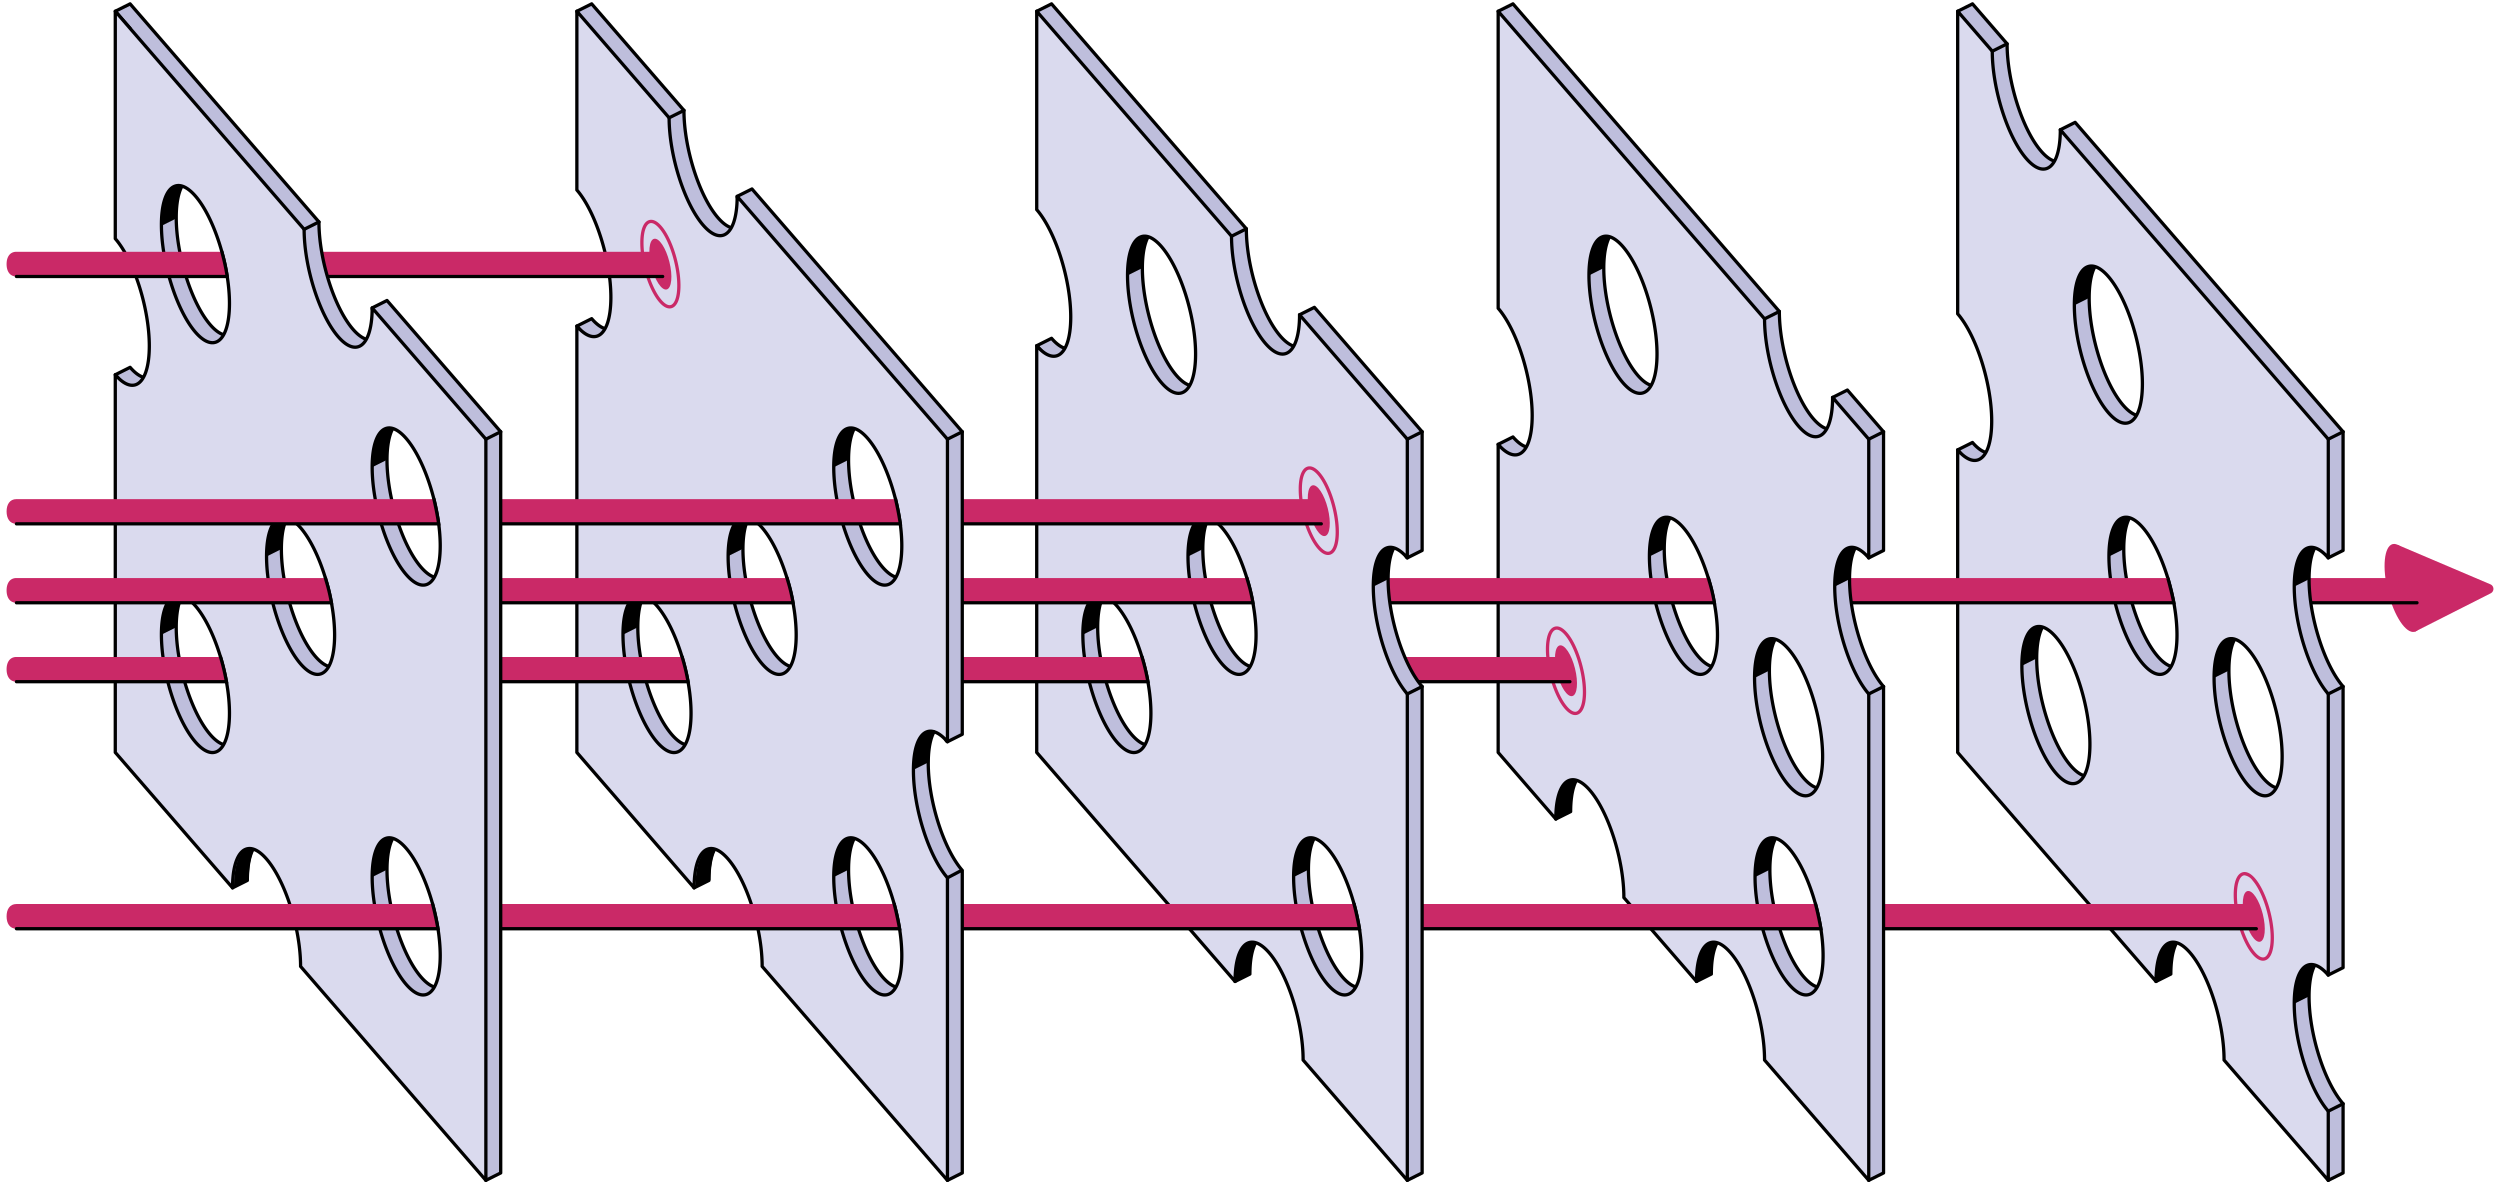 <svg xmlns="http://www.w3.org/2000/svg" viewBox="0 0 760 360"><defs><style>.a{fill:#ca2967;}.b{fill:#bebedc;}.c{fill:#dadaee;}</style></defs><path class="a" d="M757.083,177.632l-28.269-12.026,5.3,26.435L757.2,180.352A1.507,1.507,0,0,0,757.083,177.632Z"/><ellipse class="a" cx="730.705" cy="178.731" rx="4.889" ry="13.742" transform="translate(-21.532 182.443) rotate(-14.027)"/><path class="a" d="M728.069,183.237H697.53a3.756,3.756,0,0,1,0-7.511h30.539a3.756,3.756,0,1,1,0,7.511Z"/><path d="M734.763,183.737H697.531a4.26,4.26,0,0,1-4.256-4.255.5.5,0,1,1,1,0,3.26,3.26,0,0,0,3.256,3.255h37.232a.5.5,0,0,1,0,1Z"/><path class="b" d="M701.955,302.91c0-6.7,1.59-10.811,4.057-11.743.916-.347,1.779,5.254,1.779,5.254l4.506-2.253V208.707c-5.712-6.6-10.342-21.2-10.342-32.628,0-6.961,1.719-11.134,4.355-11.839.879-.235,1.481,5.35,1.481,5.35l4.506-2.253V131.259L630.843,37.2l-4.507,2.254s3.687,5.261,3.048,6.66c-1.806,3.957-5.109,4.188-8.884-.171-5.712-6.6-10.342-21.2-10.342-32.627L599.64,1.174l-4.506,2.253,4.506,7.125V93.146c5.712,6.595,10.342,21.2,10.342,32.627s-4.63,15.338-10.342,8.743l-4.506,2.253,4.506,5.611v84.108l54.587,63.031,1.2,8.846,4.506-2.253c0-11.424,4.631-15.338,10.343-8.743s10.342,21.2,10.342,32.628l26.038,30.066,1.132,8.763,4.506-2.253V335.538C706.585,328.942,701.955,314.334,701.955,302.91ZM629.5,232.773c-5.712-6.595-10.342-21.2-10.342-32.627s4.63-15.338,10.342-8.743,10.343,21.2,10.343,32.628S635.209,239.369,629.5,232.773Zm5.611-142.2c0-11.424,4.631-15.338,10.343-8.742s10.342,21.2,10.342,32.627-4.63,15.338-10.342,8.743S635.108,101.993,635.108,90.569Zm20.861,108.989c-5.712-6.595-10.343-21.2-10.343-32.627s4.631-15.338,10.343-8.742,10.342,21.2,10.342,32.627S661.68,206.154,655.969,199.558Zm31.962,36.907c-5.712-6.595-10.343-21.2-10.343-32.627s4.631-15.338,10.343-8.743,10.342,21.2,10.342,32.628S693.643,243.061,687.931,236.465Z"/><path d="M707.79,359.326a.5.5,0,0,1-.5-.436l-1.111-8.614-25.94-29.952a.5.5,0,0,1-.122-.327c0-11.3-4.585-25.793-10.22-32.3-2.11-2.435-4.136-3.45-5.72-2.864-2.345.874-3.745,5.091-3.745,11.28a.5.5,0,0,1-.276.447l-4.506,2.253a.5.5,0,0,1-.719-.38l-1.184-8.7-54.489-62.919a.5.5,0,0,1-.122-.327V142.556l-4.4-5.474a.5.5,0,0,1,.166-.761l4.506-2.253a.5.5,0,0,1,.6.121c2.11,2.436,4.14,3.453,5.72,2.864,2.344-.874,3.745-5.091,3.745-11.28,0-11.3-4.585-25.792-10.221-32.3a.5.5,0,0,1-.122-.327V10.7l-4.43-7a.5.5,0,0,1,.2-.714L599.416.726a.5.5,0,0,1,.6.12l10.518,12.145a.5.5,0,0,1,.122.327c0,11.3,4.585,25.793,10.22,32.3,1.888,2.179,3.664,3.219,5.176,3,1.448-.208,2.363-1.59,2.875-2.713.311-.681-1.3-3.738-3-6.165a.5.5,0,0,1,.186-.735l4.506-2.253a.5.5,0,0,1,.6.12l81.455,94.056a.5.5,0,0,1,.122.327v36.078a.5.5,0,0,1-.276.447l-4.507,2.253a.5.5,0,0,1-.721-.393,18.435,18.435,0,0,0-1.013-4.873c-2.4.8-3.825,5-3.825,11.308,0,11.3,4.584,25.793,10.22,32.3a.5.5,0,0,1,.122.328v85.461a.5.5,0,0,1-.276.447l-4.507,2.253a.5.5,0,0,1-.718-.371,17.41,17.41,0,0,0-1.255-4.8c-2.249,1-3.586,5.17-3.586,11.215,0,11.3,4.584,25.793,10.22,32.3a.5.5,0,0,1,.122.327v21.035a.5.5,0,0,1-.276.448l-4.507,2.253A.5.5,0,0,1,707.79,359.326ZM681.121,319.81l25.917,29.926a.5.5,0,0,1,.118.263l1.041,8.066,3.6-1.8V335.723c-5.714-6.73-10.342-21.386-10.342-32.813,0-6.708,1.6-11.158,4.38-12.211a.74.74,0,0,1,.646.06c.813.474,1.4,3.22,1.693,4.911l3.623-1.812V208.892c-5.714-6.729-10.342-21.386-10.342-32.813,0-7.027,1.722-11.519,4.726-12.322a.729.729,0,0,1,.6.111c.738.507,1.185,3.074,1.419,4.956l3.592-1.8V131.445L630.718,37.824l-3.643,1.823c1.122,1.656,3.4,5.293,2.764,6.677-.884,1.935-2.143,3.073-3.643,3.288-1.852.266-3.952-.889-6.074-3.339-5.739-6.627-10.414-21.287-10.464-32.768L599.516,1.8l-3.665,1.832,4.212,6.658a.492.492,0,0,1,.077.267V92.961c5.714,6.729,10.343,21.385,10.343,32.812,0,6.723-1.6,11.176-4.4,12.217-1.369.514-3.613.417-6.566-2.855l-3.608,1.8,4.118,5.128a.5.5,0,0,1,.11.313V226.3l54.465,62.891a.5.5,0,0,1,.117.26l1.109,8.153,3.606-1.8c.049-6.549,1.644-10.882,4.395-11.907,1.411-.526,3.745-.409,6.825,3.147C676.4,293.668,681.07,308.328,681.121,319.81Zm11.965-79.639c-1.389,0-3.256-.75-5.533-3.378-5.77-6.664-10.465-21.447-10.465-32.955,0-6.723,1.6-11.176,4.4-12.217,1.411-.526,3.745-.409,6.824,3.147,5.771,6.663,10.465,21.446,10.465,32.955,0,6.722-1.6,11.176-4.4,12.217A3.654,3.654,0,0,1,693.086,240.171ZM682.755,192.4a2.625,2.625,0,0,0-.922.163c-2.344.874-3.745,5.091-3.745,11.28,0,11.3,4.585,25.792,10.221,32.3,2.11,2.437,4.142,3.453,5.72,2.865,2.344-.874,3.745-5.091,3.745-11.28,0-11.3-4.585-25.793-10.221-32.3C685.834,193.438,684.167,192.4,682.755,192.4Zm-48.1,44.084c-1.39,0-3.257-.75-5.533-3.379-5.771-6.663-10.465-21.446-10.465-32.954,0-6.723,1.6-11.176,4.4-12.217,1.412-.527,3.743-.41,6.824,3.147,5.771,6.663,10.465,21.447,10.465,32.955,0,6.723-1.6,11.175-4.4,12.217A3.681,3.681,0,0,1,634.653,236.479ZM624.322,188.7a2.621,2.621,0,0,0-.922.163c-2.345.874-3.745,5.091-3.745,11.28,0,11.3,4.585,25.792,10.22,32.3,2.111,2.436,4.141,3.454,5.72,2.865,2.345-.875,3.745-5.091,3.745-11.28,0-11.3-4.585-25.793-10.22-32.3C627.4,189.746,625.734,188.7,624.322,188.7Zm36.8,14.561c-1.39,0-3.257-.75-5.533-3.378-5.769-6.662-10.464-21.446-10.464-32.955,0-6.722,1.6-11.176,4.4-12.217,1.417-.527,3.745-.407,6.824,3.147,5.771,6.663,10.465,21.446,10.465,32.955,0,6.722-1.6,11.175-4.4,12.217A3.654,3.654,0,0,1,661.123,203.264Zm-4.777-4.032c2.11,2.436,4.14,3.455,5.72,2.864,2.345-.874,3.745-5.092,3.745-11.28,0-11.3-4.585-25.793-10.221-32.3-2.109-2.436-4.14-3.45-5.718-2.865-2.345.874-3.746,5.091-3.746,11.28,0,11.3,4.585,25.793,10.22,32.3Zm-5.74-72.33c-1.391,0-3.258-.75-5.533-3.378-5.77-6.662-10.464-21.446-10.464-32.955,0-6.722,1.6-11.175,4.395-12.217,1.417-.527,3.745-.407,6.825,3.148,5.77,6.663,10.464,21.446,10.464,32.954,0,6.722-1.6,11.175-4.4,12.217A3.659,3.659,0,0,1,650.606,126.9ZM640.275,79.126a2.616,2.616,0,0,0-.921.163c-2.345.874-3.745,5.091-3.745,11.28,0,11.3,4.585,25.793,10.22,32.3,2.11,2.436,4.14,3.455,5.719,2.864,2.345-.874,3.745-5.091,3.745-11.28,0-11.3-4.585-25.792-10.22-32.3C643.354,80.17,641.687,79.126,640.275,79.126Z"/><path class="c" d="M697.448,305.163c0-11.424,4.631-15.338,10.343-8.742V210.96c-5.712-6.6-10.343-21.2-10.343-32.627s4.631-15.339,10.343-8.743V133.512L626.336,39.457c0,11.424-4.63,15.338-10.342,8.742S605.651,27,605.651,15.572L595.134,3.427V95.4c5.712,6.6,10.342,21.2,10.342,32.627s-4.63,15.339-10.342,8.743v91.972l60.3,69.624c0-11.424,4.63-15.338,10.342-8.742s10.343,21.2,10.343,32.627l31.676,36.576V337.791C702.079,331.2,697.448,316.587,697.448,305.163Zm-72.457-70.137c-5.712-6.595-10.342-21.2-10.342-32.627s4.63-15.338,10.342-8.743,10.342,21.2,10.342,32.628S630.7,241.622,624.991,235.026Zm5.611-142.2c0-11.424,4.631-15.338,10.343-8.742s10.342,21.2,10.342,32.627-4.631,15.338-10.342,8.743S630.6,104.246,630.6,92.822Zm20.86,108.99c-5.712-6.6-10.342-21.2-10.342-32.628s4.63-15.338,10.342-8.742,10.343,21.2,10.343,32.627S657.174,208.407,651.462,201.812Zm31.963,36.907c-5.712-6.6-10.343-21.2-10.343-32.628s4.631-15.338,10.343-8.742,10.342,21.2,10.342,32.627S689.137,245.314,683.425,238.719Z"/><path d="M707.79,359.326a.5.5,0,0,1-.377-.173l-31.676-36.576a.5.5,0,0,1-.122-.327c0-11.3-4.585-25.792-10.221-32.3-2.11-2.436-4.145-3.452-5.719-2.865-2.345.874-3.745,5.091-3.745,11.28a.5.5,0,0,1-.878.327l-60.3-69.624a.5.5,0,0,1-.122-.327V136.769a.5.5,0,0,1,.878-.327c2.111,2.435,4.143,3.454,5.72,2.864,2.345-.874,3.745-5.091,3.745-11.28,0-11.3-4.585-25.793-10.221-32.3a.5.5,0,0,1-.122-.327V3.427a.5.5,0,0,1,.878-.327L606.03,15.245a.5.5,0,0,1,.122.327c0,11.3,4.585,25.793,10.22,32.3,2.11,2.437,4.14,3.453,5.719,2.865,2.345-.875,3.745-5.091,3.745-11.28a.5.5,0,0,1,.878-.328l81.454,94.056a.5.5,0,0,1,.122.327V169.59a.5.5,0,0,1-.877.327c-2.11-2.435-4.14-3.45-5.719-2.865-2.345.875-3.745,5.092-3.745,11.281,0,11.3,4.585,25.793,10.219,32.3a.5.5,0,0,1,.122.327v85.461a.5.5,0,0,1-.877.327c-2.11-2.435-4.14-3.451-5.719-2.865-2.345.874-3.745,5.091-3.745,11.28,0,11.3,4.585,25.793,10.219,32.3a.5.5,0,0,1,.122.328v21.035a.5.5,0,0,1-.5.5Zm-31.175-37.263,30.675,35.422V337.976c-5.713-6.729-10.341-21.386-10.341-32.813,0-6.722,1.6-11.175,4.4-12.217,1.278-.476,3.3-.424,5.946,2.2v-84c-5.713-6.729-10.341-21.385-10.341-32.812,0-6.723,1.6-11.176,4.4-12.218,1.278-.475,3.3-.424,5.946,2.2V133.7L626.815,40.773c-.2,5.986-1.768,9.929-4.375,10.9-1.411.525-3.745.409-6.824-3.148C609.877,41.9,605.2,27.24,605.152,15.759L595.633,4.768V95.214c5.714,6.728,10.343,21.385,10.343,32.812,0,6.723-1.6,11.176-4.4,12.217-1.278.478-3.3.424-5.947-2.2v90.516l59.319,68.493c.2-5.986,1.767-9.928,4.374-10.9,1.418-.527,3.746-.408,6.824,3.148C671.889,295.922,676.564,310.583,676.615,322.063Zm11.965-79.639c-1.39,0-3.257-.75-5.534-3.378-5.769-6.663-10.464-21.446-10.464-32.955,0-6.723,1.6-11.175,4.4-12.217,1.417-.528,3.745-.407,6.824,3.148,5.771,6.663,10.465,21.446,10.465,32.954,0,6.722-1.6,11.175-4.4,12.217A3.663,3.663,0,0,1,688.58,242.424Zm-10.332-47.776a2.61,2.61,0,0,0-.92.163c-2.345.874-3.746,5.091-3.746,11.28,0,11.3,4.585,25.793,10.22,32.3,2.11,2.436,4.139,3.452,5.72,2.865,2.345-.875,3.745-5.091,3.745-11.28,0-11.3-4.585-25.792-10.221-32.3C681.328,195.692,679.661,194.648,678.248,194.648Zm-48.1,44.084c-1.39,0-3.258-.75-5.533-3.378-5.77-6.662-10.464-21.446-10.464-32.955,0-6.723,1.6-11.176,4.395-12.217,1.418-.526,3.746-.407,6.825,3.147,5.77,6.663,10.464,21.446,10.464,32.955,0,6.722-1.6,11.176-4.4,12.217A3.659,3.659,0,0,1,630.146,238.732Zm-10.331-47.776a2.616,2.616,0,0,0-.921.163c-2.345.874-3.745,5.091-3.745,11.28,0,11.3,4.585,25.793,10.22,32.3,2.11,2.436,4.142,3.453,5.719,2.865,2.345-.874,3.745-5.091,3.745-11.28,0-11.3-4.585-25.793-10.22-32.3C622.894,192,621.227,190.956,619.815,190.956Zm36.8,14.561c-1.39,0-3.257-.75-5.534-3.378-5.77-6.663-10.464-21.447-10.464-32.955,0-6.722,1.6-11.176,4.4-12.217,1.41-.526,3.745-.409,6.824,3.147,5.771,6.663,10.465,21.447,10.465,32.955,0,6.723-1.6,11.176-4.4,12.217A3.663,3.663,0,0,1,656.618,205.517Zm-10.331-47.776a2.621,2.621,0,0,0-.922.163c-2.345.874-3.745,5.091-3.745,11.28,0,11.3,4.585,25.793,10.22,32.3,2.111,2.437,4.141,3.455,5.72,2.865,2.345-.874,3.745-5.091,3.745-11.28,0-11.3-4.585-25.793-10.221-32.3C649.366,158.784,647.7,157.741,646.287,157.741Zm-.187-28.586c-1.391,0-3.257-.75-5.533-3.378C634.8,119.114,630.1,104.331,630.1,92.822c0-6.722,1.6-11.175,4.4-12.216,1.412-.528,3.746-.41,6.825,3.147,5.769,6.662,10.464,21.445,10.464,32.954,0,6.723-1.6,11.176-4.4,12.217A3.667,3.667,0,0,1,646.1,129.155ZM635.769,81.379a2.6,2.6,0,0,0-.922.164c-2.345.874-3.745,5.09-3.745,11.279,0,11.3,4.585,25.793,10.221,32.3,2.11,2.436,4.147,3.454,5.718,2.864,2.345-.874,3.746-5.091,3.746-11.28,0-11.3-4.585-25.793-10.22-32.3C638.848,82.422,637.181,81.379,635.769,81.379Z"/><path d="M605.652,16.072a.5.5,0,0,1-.224-.947l4.506-2.254a.5.5,0,0,1,.447.895l-4.506,2.253A.494.494,0,0,1,605.652,16.072Z"/><path d="M707.79,134.012a.5.5,0,0,1-.223-.947l4.507-2.253a.5.5,0,1,1,.447.894l-4.507,2.254A.51.51,0,0,1,707.79,134.012Z"/><path d="M655.43,298.365l4.506-2.253c.029-3.984.457-7.067,1.767-9.525C656.82,285.22,655.365,292.746,655.43,298.365Z"/><path d="M697.421,305.155l4.506-2.253c.029-3.984.457-7.067,1.766-9.525C698.811,292.01,697.355,299.536,697.421,305.155Z"/><path d="M641.122,169.178l4.506-2.253c.029-3.983.457-7.067,1.767-9.524C642.512,156.033,641.057,163.56,641.122,169.178Z"/><path d="M614.651,202.393l4.506-2.253c.029-3.984.457-7.067,1.766-9.525C616.041,189.248,614.585,196.774,614.651,202.393Z"/><path d="M673.084,206.088l4.507-2.253c.028-3.984.457-7.067,1.766-9.525C674.474,192.943,673.019,200.469,673.084,206.088Z"/><path d="M697.431,178.335l4.506-2.253c.029-3.984.457-7.068,1.767-9.525C698.821,165.19,697.366,172.716,697.431,178.335Z"/><path d="M630.6,92.817l4.506-2.254c.029-3.983.458-7.067,1.767-9.524C631.994,79.672,630.539,87.2,630.6,92.817Z"/><path d="M707.79,211.46a.5.5,0,0,1-.223-.947l4.507-2.254a.5.5,0,0,1,.447.9l-4.507,2.253A.5.5,0,0,1,707.79,211.46Z"/><path d="M707.79,338.291a.5.5,0,0,1-.223-.948l4.507-2.253a.5.5,0,1,1,.447.9l-4.507,2.253A.5.5,0,0,1,707.79,338.291Z"/><ellipse class="a" cx="685.153" cy="278.577" rx="2.823" ry="7.934" transform="translate(-47.092 174.379) rotate(-14.027)"/><path class="a" d="M687.953,292.059c-.813,0-1.89-.428-3.178-1.916-3.166-3.656-5.742-11.755-5.742-18.055,0-3.809.9-6.242,2.537-6.853.841-.312,2.2-.256,3.961,1.775,3.166,3.656,5.741,11.755,5.741,18.056,0,3.809-.9,6.242-2.537,6.852A2.217,2.217,0,0,1,687.953,292.059ZM682.345,266.1a1.239,1.239,0,0,0-.426.074c-.912.341-1.886,2.073-1.886,5.916,0,6.094,2.466,13.9,5.5,17.4h0c1.079,1.245,2.088,1.776,2.855,1.492.911-.34,1.886-2.072,1.886-5.915,0-6.095-2.466-13.9-5.5-17.4A3.7,3.7,0,0,0,682.345,266.1Z"/><path class="a" d="M660.843,183.237H557.8a3.756,3.756,0,1,1,0-7.511H659.018C659.553,177.581,660.421,181.127,660.843,183.237Z"/><path d="M661.454,183.737H557.8a4.261,4.261,0,0,1-4.255-4.255h1a3.259,3.259,0,0,0,3.255,3.255H660.229c-.437-2.058-1.194-5.147-1.691-6.872l.96-.277c.564,1.958,1.421,5.486,1.835,7.551Z"/><path class="a" d="M683.189,282.332H565.428a3.766,3.766,0,0,1,0-7.51H683.189c1.922,0,2.73,1.681,2.73,3.755S685.111,282.332,683.189,282.332Z"/><path d="M685.918,282.832H565.428a4.13,4.13,0,0,1-3.981-4.255.5.5,0,0,1,1,0,3.131,3.131,0,0,0,2.981,3.255h120.49a.5.5,0,0,1,0,1Z"/><path class="b" d="M572.6,208.707c-5.712-6.6-10.342-21.2-10.342-32.628,0-6.944,1.711-11.114,4.336-11.834.875-.24,1.5,5.345,1.5,5.345l4.506-2.253h0V131.259l-10.991-12.692-4.506,2.254s3.784,4.864,3.228,6.24c-1.761,4.355-5.16,4.758-9.064.249-5.712-6.6-10.343-21.2-10.343-32.627L459.945,1.174l-4.506,2.253,4.506,9.11V91.466c5.712,6.6,10.343,21.2,10.343,32.627s-4.631,15.338-10.343,8.742l-4.506,2.254,4.506,6.266v85.133l12.9,14.894.125,7.6,4.506-2.253c0-11.425,4.63-15.339,10.342-8.743s10.343,21.2,10.343,32.627l17.106,19.753.469,8,4.506-2.253c0-11.424,4.631-15.338,10.343-8.743s10.342,21.2,10.342,32.628l26.253,30.314.917,8.515,4.506-2.253V208.707Zm-74.71-94.591c-5.712-6.6-10.343-21.2-10.343-32.627s4.631-15.338,10.343-8.743,10.342,21.2,10.342,32.628S503.6,120.712,497.892,114.116Zm18.382,85.442c-5.712-6.595-10.343-21.2-10.343-32.627s4.631-15.338,10.343-8.742,10.342,21.2,10.342,32.627S521.986,206.154,516.274,199.558Zm21.62,4.28c0-11.424,4.63-15.338,10.342-8.743s10.343,21.2,10.343,32.628-4.631,15.338-10.343,8.742S537.894,215.262,537.894,203.838Zm10.488,93.171c-5.712-6.6-10.342-21.2-10.342-32.628s4.63-15.338,10.342-8.742,10.343,21.2,10.343,32.627S554.094,303.6,548.382,297.009Z"/><path d="M568.1,359.326a.491.491,0,0,1-.239-.061.5.5,0,0,1-.258-.385l-.9-8.36-26.15-30.2a.5.5,0,0,1-.122-.327c0-11.3-4.585-25.793-10.221-32.3-2.109-2.435-4.142-3.453-5.718-2.864-2.345.874-3.745,5.091-3.745,11.28a.5.5,0,0,1-.277.447l-4.507,2.253a.5.5,0,0,1-.722-.418l-.459-7.828-17-19.624a.5.5,0,0,1-.122-.328c0-11.3-4.585-25.793-10.221-32.3-2.109-2.435-4.142-3.452-5.719-2.865-2.345.874-3.745,5.092-3.745,11.281a.5.5,0,0,1-.276.447l-4.507,2.253a.5.5,0,0,1-.724-.439l-.122-7.419-12.779-14.757a.5.5,0,0,1-.122-.327V141.516l-4.412-6.136a.5.5,0,0,1,.182-.739l4.506-2.253a.5.5,0,0,1,.6.12c2.109,2.436,4.144,3.455,5.719,2.865,2.345-.874,3.746-5.091,3.746-11.28,0-11.3-4.585-25.794-10.221-32.3a.5.5,0,0,1-.122-.328V12.654l-4.454-9a.5.5,0,0,1,.224-.669L459.721.727a.5.5,0,0,1,.6.12L541.3,94.356a.5.5,0,0,1,.122.327c0,11.3,4.585,25.792,10.221,32.3,1.914,2.209,3.73,3.241,5.232,3,1.538-.256,2.475-1.829,2.99-3.1.268-.663-1.416-3.507-3.159-5.746a.5.5,0,0,1,.171-.755l4.506-2.253a.5.5,0,0,1,.6.12l10.991,12.692a.5.5,0,0,1,.122.327v36.078a.5.5,0,0,1-.276.447l-4.506,2.253a.5.5,0,0,1-.721-.391,18.61,18.61,0,0,0-1.031-4.869c-2.388.818-3.808,5.016-3.808,11.3,0,11.3,4.585,25.794,10.22,32.3a.5.5,0,0,1,.122.328V356.573a.5.5,0,0,1-.276.448l-4.506,2.253A.507.507,0,0,1,568.1,359.326Zm-26.67-39.516,26.13,30.173a.507.507,0,0,1,.119.274l.841,7.8,3.586-1.793V208.892c-5.714-6.729-10.342-21.385-10.342-32.813,0-7.007,1.715-11.5,4.7-12.316a.724.724,0,0,1,.6.107c.739.5,1.2,3.072,1.439,4.955l3.594-1.8V131.445l-10.615-12.256L557.87,121c1.167,1.556,3.475,4.893,2.926,6.252-.876,2.168-2.174,3.452-3.753,3.715-1.871.315-4-.84-6.152-3.327-5.739-6.627-10.414-21.287-10.465-32.767L459.821,1.8l-3.713,1.856,4.285,8.665a.5.5,0,0,1,.052.221V91.28c5.714,6.729,10.343,21.385,10.343,32.813,0,6.723-1.6,11.176-4.4,12.217-1.378.512-3.616.414-6.567-2.855l-3.637,1.818,4.163,5.79a.5.5,0,0,1,.094.292V226.3l12.776,14.754a.5.5,0,0,1,.122.319l.112,6.806,3.521-1.76c.049-6.55,1.645-10.882,4.395-11.908,1.417-.527,3.746-.406,6.824,3.148,5.739,6.625,10.414,21.285,10.465,32.767l16.984,19.613a.5.5,0,0,1,.121.3l.425,7.241,3.553-1.777c.048-6.549,1.644-10.881,4.394-11.907,1.417-.528,3.747-.407,6.824,3.147C536.7,293.669,541.375,308.329,541.426,319.81Zm12.112-19.1c-1.391,0-3.258-.75-5.534-3.378h0c-5.77-6.663-10.465-21.447-10.465-32.955,0-6.722,1.6-11.175,4.4-12.217,1.41-.526,3.745-.41,6.824,3.148,5.771,6.663,10.465,21.446,10.465,32.954,0,6.723-1.6,11.176-4.4,12.217A3.663,3.663,0,0,1,553.538,300.714Zm-4.778-4.032c2.11,2.436,4.139,3.454,5.72,2.864,2.345-.874,3.745-5.091,3.745-11.28,0-11.3-4.585-25.792-10.221-32.3-2.109-2.436-4.135-3.451-5.719-2.865-2.345.875-3.746,5.091-3.746,11.28C538.539,275.684,543.124,290.174,548.76,296.682Zm4.631-56.511c-1.39,0-3.257-.75-5.533-3.378-5.77-6.663-10.464-21.446-10.464-32.955,0-6.723,1.6-11.175,4.395-12.217,1.417-.527,3.748-.407,6.825,3.147,5.77,6.663,10.465,21.446,10.465,32.955,0,6.722-1.6,11.176-4.4,12.217A3.659,3.659,0,0,1,553.391,240.171ZM543.06,192.4a2.616,2.616,0,0,0-.921.163c-2.345.874-3.745,5.091-3.745,11.28,0,11.3,4.585,25.793,10.22,32.3,2.109,2.437,4.142,3.453,5.719,2.865,2.345-.874,3.746-5.091,3.746-11.28,0-11.3-4.585-25.793-10.221-32.3C546.139,193.438,544.472,192.4,543.06,192.4Zm-21.631,10.869c-1.39,0-3.258-.75-5.533-3.378-5.771-6.663-10.465-21.446-10.465-32.955,0-6.722,1.6-11.176,4.4-12.217,1.412-.525,3.743-.41,6.824,3.147,5.77,6.664,10.465,21.447,10.465,32.955,0,6.723-1.6,11.176-4.4,12.217A3.659,3.659,0,0,1,521.429,203.264ZM511.1,155.488a2.625,2.625,0,0,0-.922.163c-2.345.874-3.745,5.091-3.745,11.28,0,11.3,4.585,25.793,10.221,32.3,2.11,2.436,4.139,3.452,5.72,2.864,2.344-.874,3.745-5.091,3.745-11.28,0-11.3-4.585-25.792-10.221-32.3C514.177,156.531,512.51,155.488,511.1,155.488Zm-8.051-37.667c-1.389,0-3.257-.75-5.533-3.378h0c-5.77-6.663-10.465-21.446-10.465-32.955,0-6.722,1.6-11.175,4.4-12.216,1.411-.526,3.744-.411,6.824,3.147,5.77,6.663,10.465,21.446,10.465,32.955,0,6.722-1.6,11.175-4.4,12.216A3.654,3.654,0,0,1,503.047,117.821ZM492.716,70.046a2.625,2.625,0,0,0-.922.163c-2.344.874-3.745,5.09-3.745,11.279,0,11.3,4.585,25.793,10.221,32.3h0c2.11,2.437,4.142,3.452,5.72,2.864,2.344-.874,3.745-5.09,3.745-11.279,0-11.3-4.585-25.793-10.221-32.3C495.8,71.088,494.128,70.046,492.716,70.046Z"/><path class="c" d="M568.1,210.96c-5.712-6.595-10.343-21.2-10.343-32.627S562.384,163,568.1,169.59h0V133.512l-10.991-12.691c0,11.424-4.631,15.338-10.343,8.742s-10.342-21.2-10.342-32.627L455.439,3.427V93.719c5.712,6.595,10.342,21.2,10.342,32.627s-4.63,15.338-10.342,8.743v93.652l17.53,20.242c0-11.424,4.63-15.338,10.342-8.743s10.342,21.2,10.342,32.628l22.082,25.5c0-11.424,4.63-15.338,10.342-8.742s10.343,21.2,10.343,32.627L568.1,358.826V210.96Zm-74.71-94.591c-5.712-6.595-10.343-21.2-10.343-32.627S487.674,68.4,493.386,75s10.342,21.2,10.342,32.628S499.1,122.965,493.386,116.369Zm18.381,85.443c-5.712-6.6-10.342-21.2-10.342-32.628s4.63-15.338,10.342-8.742,10.343,21.2,10.343,32.627S517.479,208.407,511.767,201.812Zm21.62,4.279c0-11.424,4.631-15.338,10.343-8.742s10.342,21.2,10.342,32.627-4.63,15.338-10.342,8.743S533.387,217.515,533.387,206.091Zm10.489,93.171c-5.712-6.6-10.343-21.2-10.343-32.628s4.631-15.338,10.343-8.742,10.342,21.2,10.342,32.627S549.588,305.857,543.876,299.262Z"/><path d="M568.1,359.326a.5.5,0,0,1-.378-.173l-31.676-36.576a.5.5,0,0,1-.122-.327c0-11.3-4.585-25.792-10.22-32.3-2.11-2.436-4.139-3.452-5.72-2.865-2.345.875-3.745,5.091-3.745,11.28a.5.5,0,0,1-.878.327l-22.081-25.5a.5.5,0,0,1-.122-.327c0-11.3-4.585-25.793-10.221-32.3-2.109-2.435-4.138-3.45-5.72-2.864-2.344.874-3.745,5.091-3.745,11.28a.5.5,0,0,1-.878.327l-17.529-20.242a.5.5,0,0,1-.122-.327V135.088a.5.5,0,0,1,.878-.327c2.11,2.436,4.139,3.452,5.72,2.865,2.344-.874,3.745-5.091,3.745-11.28,0-11.3-4.585-25.792-10.221-32.3a.5.5,0,0,1-.122-.327V3.427a.5.5,0,0,1,.878-.327L536.8,96.608a.5.5,0,0,1,.122.328c0,11.3,4.585,25.793,10.22,32.3,2.11,2.436,4.142,3.453,5.72,2.865,2.345-.875,3.745-5.092,3.745-11.281a.5.5,0,0,1,.878-.327l10.991,12.692a.5.5,0,0,1,.122.327V169.59a.5.5,0,0,1-.878.327c-2.109-2.435-4.139-3.453-5.72-2.864-2.344.874-3.745,5.091-3.745,11.28,0,11.3,4.585,25.792,10.221,32.3a.5.5,0,0,1,.122.327V358.826a.5.5,0,0,1-.5.5ZM536.92,322.063,567.6,357.485V211.145c-5.714-6.729-10.343-21.386-10.343-32.812,0-6.723,1.6-11.176,4.4-12.217,1.271-.477,3.3-.426,5.946,2.2V133.7l-10.013-11.562c-.2,5.986-1.767,9.929-4.375,10.9-1.411.527-3.744.409-6.824-3.148-5.738-6.626-10.413-21.286-10.464-32.767L455.939,4.768V93.534c5.714,6.729,10.343,21.386,10.343,32.812,0,6.722-1.6,11.176-4.4,12.217-1.272.476-3.3.426-5.946-2.2v92.2l16.551,19.111c.2-5.985,1.767-9.929,4.375-10.9,1.411-.527,3.744-.41,6.824,3.147,5.739,6.627,10.414,21.287,10.465,32.768l21.1,24.367c.2-5.985,1.768-9.928,4.375-10.9,1.41-.526,3.744-.41,6.824,3.148C532.2,295.922,536.87,310.583,536.92,322.063Zm12.111-19.1c-1.39,0-3.257-.75-5.533-3.378-5.77-6.662-10.464-21.445-10.464-32.955,0-6.722,1.6-11.175,4.395-12.216,1.415-.527,3.745-.41,6.825,3.147,5.77,6.663,10.464,21.446,10.464,32.954,0,6.723-1.6,11.176-4.4,12.217A3.659,3.659,0,0,1,549.031,302.967ZM538.7,255.192a2.6,2.6,0,0,0-.922.163c-2.345.874-3.745,5.09-3.745,11.279,0,11.3,4.585,25.794,10.22,32.3h0c2.111,2.436,4.14,3.453,5.719,2.864,2.345-.874,3.745-5.091,3.745-11.28,0-11.3-4.585-25.792-10.22-32.3C541.78,256.234,540.113,255.192,538.7,255.192Zm10.184-12.768c-1.389,0-3.257-.75-5.533-3.378-5.771-6.663-10.465-21.446-10.465-32.955,0-6.722,1.6-11.175,4.4-12.217,1.411-.526,3.745-.41,6.824,3.148,5.77,6.663,10.465,21.446,10.465,32.954,0,6.722-1.6,11.175-4.4,12.217A3.659,3.659,0,0,1,548.885,242.424Zm-10.331-47.776a2.625,2.625,0,0,0-.922.163c-2.344.875-3.745,5.091-3.745,11.28,0,11.3,4.585,25.793,10.221,32.3,2.11,2.436,4.139,3.452,5.72,2.865,2.344-.875,3.745-5.091,3.745-11.28,0-11.3-4.585-25.792-10.221-32.3C541.633,195.692,539.966,194.648,538.554,194.648Zm-21.631,10.869c-1.39,0-3.258-.75-5.534-3.378h0c-5.769-6.662-10.464-21.446-10.464-32.955,0-6.722,1.6-11.176,4.4-12.217,1.417-.526,3.746-.407,6.824,3.147,5.77,6.662,10.465,21.446,10.465,32.955,0,6.723-1.6,11.176-4.4,12.217A3.663,3.663,0,0,1,516.923,205.517Zm-4.778-4.033c2.11,2.437,4.145,3.454,5.72,2.865,2.344-.874,3.745-5.091,3.745-11.28,0-11.3-4.585-25.794-10.221-32.3-2.109-2.436-4.141-3.451-5.719-2.865-2.344.874-3.745,5.091-3.745,11.28,0,11.3,4.585,25.793,10.22,32.3Zm-13.6-81.409c-1.39,0-3.257-.75-5.534-3.379h0c-5.769-6.662-10.464-21.445-10.464-32.954,0-6.723,1.6-11.176,4.4-12.217,1.418-.528,3.746-.408,6.824,3.147,5.771,6.662,10.465,21.445,10.465,32.955,0,6.722-1.6,11.175-4.4,12.217A3.663,3.663,0,0,1,498.541,120.075Zm-4.778-4.033c2.11,2.436,4.145,3.455,5.72,2.865,2.345-.875,3.745-5.091,3.745-11.28,0-11.3-4.585-25.794-10.221-32.3-2.109-2.435-4.141-3.45-5.718-2.864-2.345.874-3.746,5.091-3.746,11.28,0,11.3,4.585,25.793,10.22,32.3Z"/><path d="M568.1,134.012a.5.5,0,0,1-.224-.947l4.506-2.253a.5.5,0,0,1,.448.894l-4.506,2.254A.513.513,0,0,1,568.1,134.012Z"/><path d="M568.1,211.46a.5.5,0,0,1-.224-.947l4.506-2.254a.5.5,0,0,1,.448.9l-4.506,2.253A.5.5,0,0,1,568.1,211.46Z"/><path d="M483.045,83.736l4.506-2.253c.029-3.984.458-7.067,1.767-9.525C484.435,70.591,482.98,78.117,483.045,83.736Z"/><path d="M533.389,206.088l4.507-2.253c.028-3.984.457-7.067,1.766-9.525C534.779,192.943,533.324,200.469,533.389,206.088Z"/><path d="M533.535,266.629l4.507-2.254c.028-3.983.457-7.067,1.766-9.524C534.925,253.484,533.47,261.01,533.535,266.629Z"/><path d="M473,248.946l4.507-2.253c.028-3.983.457-7.067,1.766-9.524C474.392,235.8,472.937,243.328,473,248.946Z"/><path d="M515.749,298.328l4.507-2.253c.028-3.984.457-7.067,1.766-9.525C517.139,285.183,515.684,292.709,515.749,298.328Z"/><path d="M501.427,169.178l4.506-2.253c.029-3.983.458-7.067,1.767-9.524C502.817,156.033,501.362,163.56,501.427,169.178Z"/><path d="M557.726,178.338l4.506-2.253c.029-3.984.457-7.067,1.767-9.524C559.116,165.193,557.661,172.719,557.726,178.338Z"/><path d="M536.42,97.436a.5.5,0,0,1-.223-.948l4.506-2.253a.5.5,0,0,1,.447.895l-4.506,2.253A.5.5,0,0,1,536.42,97.436Z"/><path class="a" d="M553.553,282.332H425.413a3.755,3.755,0,0,1,0-7.51H551.925C552.512,277.1,553.037,279.464,553.553,282.332Z"/><path d="M554.151,282.832H425.414a4.26,4.26,0,0,1-4.255-4.255.5.5,0,0,1,1,0,3.258,3.258,0,0,0,3.255,3.255h127.54c-.456-2.461-.94-4.664-1.513-6.885a.5.5,0,0,1,.969-.25c.625,2.421,1.144,4.819,1.635,7.546Z"/><path class="a" d="M521.167,183.237H410.406a3.756,3.756,0,0,1,0-7.511H519.354A57.645,57.645,0,0,1,521.167,183.237Z"/><path d="M521.75,183.737H410.407a4.26,4.26,0,0,1-4.256-4.255.5.5,0,0,1,1,0,3.26,3.26,0,0,0,3.256,3.255H520.579a52.1,52.1,0,0,0-1.425-5.884l-.282-.991a.5.5,0,0,1,.963-.271l.281.988a50.294,50.294,0,0,1,1.545,6.581Z"/><ellipse class="a" cx="476.062" cy="203.904" rx="2.823" ry="7.934" transform="translate(-35.227 121.471) rotate(-14.027)"/><path class="a" d="M478.862,217.385c-.813,0-1.89-.427-3.178-1.915h0c-3.166-3.656-5.742-11.756-5.742-18.055,0-3.809.9-6.243,2.537-6.852.837-.311,2.2-.257,3.961,1.774,3.166,3.656,5.742,11.756,5.742,18.056,0,3.808-.9,6.242-2.537,6.852A2.242,2.242,0,0,1,478.862,217.385Zm-2.422-2.569c1.079,1.247,2.09,1.775,2.855,1.492.912-.34,1.887-2.073,1.887-5.915,0-6.095-2.467-13.9-5.5-17.4-1.079-1.246-2.09-1.777-2.855-1.491-.913.339-1.887,2.072-1.887,5.915,0,6.094,2.467,13.9,5.5,17.4Z"/><path class="a" d="M474.888,207.231h-50.6a3.755,3.755,0,1,1,0-7.51h50.6c2.074,0,3,1.681,3,3.755S476.962,207.231,474.888,207.231Z"/><path d="M477.246,207.731H424.287a4.26,4.26,0,0,1-4.255-4.255.5.5,0,0,1,1,0,3.258,3.258,0,0,0,3.255,3.255h52.959a.5.5,0,0,1,0,1Z"/><path class="b" d="M421.986,176.079c0-6.939,1.708-11.107,4.33-11.832.976-.27.318,4.624,1.506,5.343l4.507-2.253V131.259L399.575,93.438l-4.506,2.253s3.455,5.859,2.9,6.961c-1.834,3.665-5.063,3.775-8.741-.471-5.712-6.6-10.342-21.2-10.342-32.628L319.671,1.174l-4.506,2.253,4.506,8.724V61.476c5.712,6.595,10.343,21.2,10.343,32.627s-4.631,15.338-10.343,8.743l-4.506,2.253,4.506,5.08V226.488l54.623,63.073,1.167,8.8,4.506-2.253c0-11.424,4.631-15.338,10.343-8.743s10.342,21.2,10.342,32.628l25.776,29.763,1.394,9.066,4.507-2.253V208.707C426.617,202.111,421.986,187.5,421.986,176.079Zm-77.948,47.239c-5.712-6.6-10.343-21.2-10.343-32.627s4.631-15.339,10.343-8.743,10.342,21.2,10.342,32.628S349.75,229.914,344.038,223.318Zm13.58-109.2c-5.712-6.6-10.342-21.2-10.342-32.628s4.63-15.338,10.342-8.742,10.343,21.2,10.343,32.627S363.33,120.712,357.618,114.116ZM376,199.558c-5.712-6.595-10.343-21.2-10.343-32.627s4.631-15.338,10.343-8.743,10.342,21.2,10.342,32.628S381.712,206.154,376,199.558Zm32.108,97.451c-5.712-6.6-10.342-21.2-10.342-32.628s4.63-15.338,10.342-8.742,10.343,21.2,10.343,32.627S413.82,303.6,408.108,297.009Z"/><path d="M427.823,359.326a.5.5,0,0,1-.494-.424l-1.374-8.924-25.68-29.654a.5.5,0,0,1-.122-.327c0-11.3-4.585-25.793-10.221-32.3-2.109-2.435-4.138-3.45-5.72-2.864-2.344.874-3.745,5.091-3.745,11.28a.5.5,0,0,1-.276.447l-4.506,2.253a.5.5,0,0,1-.72-.381l-1.146-8.656-54.526-62.96a.5.5,0,0,1-.122-.327V110.369l-4.38-4.939a.5.5,0,0,1,.151-.779l4.506-2.253a.5.5,0,0,1,.6.12c2.111,2.436,4.142,3.454,5.72,2.865,2.345-.875,3.745-5.091,3.745-11.28,0-11.3-4.585-25.792-10.221-32.3a.5.5,0,0,1-.122-.327v-49.2l-4.45-8.617a.5.5,0,0,1,.221-.676L319.448.726a.5.5,0,0,1,.6.12l59.219,68.38a.5.5,0,0,1,.122.327c0,11.3,4.585,25.794,10.221,32.3,1.868,2.156,3.656,3.2,5.128,3.009a3.833,3.833,0,0,0,2.787-2.435c.206-.594-1.325-3.834-2.888-6.483a.5.5,0,0,1,.207-.7l4.506-2.253a.5.5,0,0,1,.6.12l32.753,37.821a.494.494,0,0,1,.123.327v36.078a.5.5,0,0,1-.277.447l-4.506,2.253a.5.5,0,0,1-.482-.019c-.831-.5-.959-2.051-1.082-3.547a10.722,10.722,0,0,0-.219-1.683c-2.37.843-3.777,5.033-3.777,11.291,0,11.3,4.585,25.793,10.22,32.3a.5.5,0,0,1,.123.328V356.573a.5.5,0,0,1-.277.448l-4.506,2.253A.5.5,0,0,1,427.823,359.326Zm-26.67-39.516,25.653,29.623a.493.493,0,0,1,.116.251l1.29,8.388,3.617-1.808V208.892c-5.714-6.73-10.343-21.386-10.343-32.813,0-7,1.712-11.488,4.7-12.314a.738.738,0,0,1,.629.1c.466.325.549,1.088.667,2.52a8.942,8.942,0,0,0,.448,2.59l3.9-1.951V131.445L399.451,94.059,395.769,95.9c1.167,2.022,3.212,5.854,2.651,6.976a4.819,4.819,0,0,1-3.557,2.98c-1.824.227-3.912-.928-6.008-3.348-5.739-6.626-10.414-21.286-10.465-32.768L319.547,1.8l-3.705,1.853,4.274,8.274a.508.508,0,0,1,.055.229v49.14c5.714,6.729,10.343,21.385,10.343,32.812,0,6.723-1.6,11.175-4.4,12.217-1.371.512-3.615.415-6.567-2.856l-3.579,1.79,4.073,4.593a.5.5,0,0,1,.126.332V226.3l54.5,62.932a.5.5,0,0,1,.118.262l1.075,8.109,3.6-1.8c.049-6.549,1.645-10.882,4.4-11.907,1.41-.528,3.743-.411,6.824,3.147C396.427,293.669,401.1,308.329,401.153,319.81Zm12.111-19.1c-1.391,0-3.257-.75-5.533-3.378h0c-5.771-6.662-10.465-21.446-10.465-32.955,0-6.722,1.6-11.175,4.4-12.217,1.418-.528,3.747-.407,6.825,3.148,5.769,6.662,10.464,21.445,10.464,32.954,0,6.723-1.6,11.176-4.4,12.217A3.667,3.667,0,0,1,413.264,300.714Zm-10.332-47.776a2.62,2.62,0,0,0-.921.163c-2.345.875-3.745,5.091-3.745,11.28,0,11.3,4.585,25.793,10.221,32.3h0c2.11,2.437,4.143,3.452,5.718,2.865,2.345-.874,3.746-5.091,3.746-11.28,0-11.3-4.585-25.793-10.22-32.3C406.012,253.982,404.345,252.938,402.932,252.938Zm-53.739-25.914c-1.39,0-3.258-.75-5.533-3.379-5.771-6.663-10.465-21.446-10.465-32.954,0-6.723,1.6-11.176,4.4-12.217,1.411-.526,3.744-.41,6.824,3.147,5.771,6.663,10.465,21.446,10.465,32.955,0,6.722-1.6,11.175-4.4,12.217A3.681,3.681,0,0,1,349.193,227.024Zm-10.331-47.776a2.621,2.621,0,0,0-.922.163c-2.345.874-3.745,5.091-3.745,11.28,0,11.3,4.585,25.792,10.22,32.3,2.11,2.436,4.14,3.452,5.72,2.865,2.345-.875,3.745-5.091,3.745-11.28,0-11.3-4.585-25.793-10.22-32.3C341.941,180.291,340.274,179.248,338.862,179.248Zm42.294,24.016c-1.391,0-3.257-.75-5.534-3.379h0c-5.77-6.661-10.464-21.445-10.464-32.954,0-6.722,1.6-11.176,4.395-12.217,1.416-.527,3.747-.407,6.825,3.147,5.77,6.662,10.464,21.446,10.464,32.955,0,6.723-1.6,11.175-4.395,12.217A3.667,3.667,0,0,1,381.156,203.264Zm-10.332-47.776a2.612,2.612,0,0,0-.921.163c-2.345.874-3.745,5.091-3.745,11.28,0,11.3,4.585,25.793,10.22,32.3,2.111,2.437,4.145,3.453,5.719,2.865,2.345-.874,3.745-5.091,3.745-11.28,0-11.3-4.585-25.793-10.22-32.3C373.9,156.531,372.237,155.488,370.824,155.488Zm-8.05-37.667c-1.391,0-3.258-.75-5.534-3.378h0c-5.77-6.662-10.464-21.446-10.464-32.955,0-6.722,1.6-11.175,4.395-12.216,1.417-.527,3.746-.408,6.825,3.147,5.77,6.662,10.464,21.445,10.464,32.955,0,6.722-1.6,11.175-4.395,12.216A3.667,3.667,0,0,1,362.774,117.821ZM358,113.789c2.11,2.436,4.146,3.454,5.719,2.864,2.345-.874,3.745-5.091,3.745-11.279,0-11.3-4.585-25.794-10.22-32.3-2.11-2.435-4.143-3.45-5.719-2.864-2.345.874-3.745,5.09-3.745,11.279,0,11.3,4.585,25.793,10.22,32.3Z"/><path class="c" d="M417.48,178.333c0-11.424,4.63-15.339,10.342-8.743V133.512L395.069,95.691c0,11.424-4.631,15.339-10.343,8.743s-10.342-21.2-10.342-32.628L315.165,3.427v60.3c5.712,6.595,10.343,21.2,10.343,32.627s-4.631,15.338-10.343,8.743V228.741l60.3,69.624c0-11.424,4.631-15.338,10.343-8.743s10.342,21.2,10.342,32.628l31.676,36.576V210.96C422.11,204.364,417.48,189.757,417.48,178.333Zm-77.949,47.238c-5.712-6.595-10.342-21.2-10.342-32.627s4.63-15.338,10.342-8.743,10.343,21.2,10.343,32.628S345.243,232.167,339.531,225.571Zm13.581-109.2c-5.712-6.6-10.343-21.2-10.343-32.627S347.4,68.4,353.112,75s10.342,21.2,10.342,32.628S358.824,122.965,353.112,116.369Zm18.382,85.443c-5.712-6.6-10.343-21.2-10.343-32.628s4.631-15.338,10.343-8.742,10.342,21.2,10.342,32.627S377.206,208.407,371.494,201.812Zm32.108,97.45c-5.712-6.6-10.342-21.2-10.342-32.628s4.63-15.338,10.342-8.742,10.343,21.2,10.343,32.627S409.314,305.857,403.6,299.262Z"/><path d="M427.823,359.326a.5.5,0,0,1-.378-.173l-31.677-36.576a.5.5,0,0,1-.122-.327c0-11.3-4.585-25.794-10.221-32.3-2.109-2.436-4.14-3.452-5.719-2.865-2.344.874-3.745,5.091-3.745,11.28a.5.5,0,0,1-.878.327l-60.3-69.624a.492.492,0,0,1-.123-.327V105.1a.5.5,0,0,1,.878-.327c2.111,2.436,4.146,3.452,5.719,2.864,2.345-.874,3.745-5.091,3.745-11.28,0-11.3-4.585-25.793-10.219-32.3a.494.494,0,0,1-.123-.327V3.427a.5.5,0,0,1,.878-.327l59.218,68.379a.5.5,0,0,1,.122.327c0,11.3,4.585,25.793,10.221,32.3,2.11,2.436,4.142,3.453,5.72,2.864,2.344-.874,3.745-5.091,3.745-11.279a.5.5,0,0,1,.878-.328L428.2,133.185a.5.5,0,0,1,.122.327V169.59a.5.5,0,0,1-.878.327c-2.11-2.435-4.143-3.453-5.72-2.864-2.345.874-3.745,5.091-3.745,11.28,0,11.3,4.585,25.793,10.221,32.3a.5.5,0,0,1,.122.327V358.826a.5.5,0,0,1-.5.5Zm-31.177-37.263,30.677,35.422V211.145c-5.714-6.728-10.343-21.385-10.343-32.812,0-6.723,1.6-11.176,4.395-12.217,1.277-.477,3.3-.426,5.948,2.2V133.7L395.547,97.008c-.2,5.986-1.767,9.928-4.375,10.9-1.411.527-3.744.41-6.824-3.147-5.739-6.627-10.414-21.287-10.465-32.768L315.665,4.768V63.544c5.714,6.729,10.342,21.385,10.342,32.812,0,6.723-1.6,11.176-4.395,12.217-1.278.478-3.3.425-5.947-2.2V228.555l59.318,68.493c.2-5.986,1.767-9.928,4.374-10.9,1.418-.527,3.746-.408,6.824,3.148C391.92,295.921,396.6,310.581,396.646,322.063Zm12.111-19.1c-1.39,0-3.258-.75-5.533-3.378-5.77-6.663-10.465-21.446-10.465-32.955,0-6.722,1.6-11.175,4.4-12.217,1.411-.526,3.744-.41,6.824,3.148,5.77,6.663,10.465,21.446,10.465,32.954,0,6.723-1.6,11.176-4.4,12.217A3.659,3.659,0,0,1,408.757,302.967Zm-10.331-47.776a2.625,2.625,0,0,0-.922.163c-2.344.875-3.745,5.091-3.745,11.28,0,11.3,4.585,25.793,10.221,32.3,2.109,2.436,4.14,3.452,5.72,2.864,2.344-.874,3.745-5.091,3.745-11.28,0-11.3-4.585-25.792-10.221-32.3C401.505,256.234,399.838,255.191,398.426,255.191Zm-53.739-25.914c-1.391,0-3.257-.75-5.533-3.378-5.771-6.664-10.465-21.447-10.465-32.955,0-6.723,1.6-11.176,4.4-12.217,1.412-.526,3.745-.41,6.825,3.147,5.769,6.662,10.463,21.446,10.463,32.955,0,6.722-1.6,11.175-4.395,12.217A3.69,3.69,0,0,1,344.687,229.277ZM334.356,181.5a2.625,2.625,0,0,0-.922.163c-2.345.874-3.745,5.091-3.745,11.28,0,11.3,4.585,25.792,10.221,32.3,2.109,2.436,4.141,3.452,5.718,2.865,2.345-.875,3.745-5.091,3.745-11.28,0-11.3-4.584-25.793-10.219-32.3C337.435,182.544,335.768,181.5,334.356,181.5Zm42.293,24.016c-1.39,0-3.257-.75-5.533-3.378-5.771-6.663-10.465-21.447-10.465-32.955,0-6.722,1.6-11.176,4.4-12.217,1.41-.525,3.743-.409,6.825,3.147,5.77,6.663,10.464,21.447,10.464,32.955,0,6.723-1.6,11.176-4.4,12.217A3.659,3.659,0,0,1,376.649,205.517Zm-10.331-47.776a2.625,2.625,0,0,0-.922.163c-2.345.874-3.745,5.091-3.745,11.28,0,11.3,4.585,25.793,10.221,32.3,2.11,2.437,4.141,3.455,5.719,2.865,2.345-.874,3.745-5.091,3.745-11.28,0-11.3-4.585-25.793-10.22-32.3C369.4,158.784,367.73,157.741,366.318,157.741Zm-8.051-37.666c-1.391,0-3.258-.751-5.533-3.379-5.771-6.663-10.465-21.446-10.465-32.954,0-6.723,1.6-11.176,4.4-12.217,1.412-.528,3.746-.41,6.825,3.147,5.77,6.663,10.465,21.446,10.465,32.955,0,6.722-1.6,11.175-4.4,12.217A3.681,3.681,0,0,1,358.267,120.075ZM347.936,72.3a2.626,2.626,0,0,0-.922.164c-2.345.874-3.745,5.091-3.745,11.28,0,11.3,4.585,25.792,10.221,32.3,2.11,2.436,4.141,3.455,5.719,2.865,2.345-.875,3.746-5.091,3.746-11.28,0-11.3-4.585-25.793-10.221-32.3C351.015,73.342,349.348,72.3,347.936,72.3Z"/><path d="M427.823,134.012a.5.5,0,0,1-.224-.947l4.506-2.253a.5.5,0,1,1,.447.894l-4.506,2.254A.506.506,0,0,1,427.823,134.012Z"/><path d="M374.383,72.306a.5.5,0,0,1-.223-.947l4.506-2.253a.5.5,0,0,1,.448.9l-4.507,2.253A.513.513,0,0,1,374.383,72.306Z"/><path d="M427.823,211.46a.5.5,0,0,1-.224-.947l4.506-2.254a.5.5,0,0,1,.447.9l-4.506,2.253A.494.494,0,0,1,427.823,211.46Z"/><path d="M342.771,83.736l4.507-2.253c.028-3.984.457-7.067,1.766-9.525C344.161,70.591,342.706,78.117,342.771,83.736Z"/><path d="M361.153,169.178l4.507-2.253c.028-3.984.457-7.067,1.766-9.524C362.543,156.033,361.088,163.559,361.153,169.178Z"/><path d="M329.191,192.938l4.506-2.253c.029-3.984.457-7.067,1.767-9.525C330.581,179.793,329.126,187.319,329.191,192.938Z"/><path d="M393.262,266.628l4.506-2.253c.029-3.983.457-7.067,1.767-9.524C394.652,253.484,393.2,261.01,393.262,266.628Z"/><path d="M375.429,298.39l4.506-2.253c.029-3.983.457-7.067,1.767-9.524C376.819,285.246,375.363,292.772,375.429,298.39Z"/><path d="M417.481,178.334l4.506-2.253c.029-3.984.457-7.067,1.766-9.525C418.871,165.189,417.415,172.715,417.481,178.334Z"/><path class="a" d="M413.264,282.332H285.125a3.755,3.755,0,1,1,0-7.51H411.636C412.224,277.1,412.748,279.464,413.264,282.332Z"/><path d="M413.862,282.832H285.124a4.26,4.26,0,0,1-4.254-4.255.5.5,0,0,1,1,0,3.258,3.258,0,0,0,3.254,3.255h127.54c-.455-2.461-.939-4.664-1.512-6.885a.5.5,0,0,1,.969-.25c.625,2.421,1.144,4.819,1.635,7.546Z"/><path class="a" d="M380.878,183.237H285.139a3.756,3.756,0,1,1,0-7.511h93.926A57.645,57.645,0,0,1,380.878,183.237Z"/><path class="a" d="M348.97,207.231H285.139a3.755,3.755,0,1,1,0-7.51h62.034A67.983,67.983,0,0,1,348.97,207.231Z"/><path d="M381.462,183.737H285.138a4.26,4.26,0,0,1-4.255-4.255.5.5,0,0,1,1,0,3.259,3.259,0,0,0,3.255,3.255H380.29a52.126,52.126,0,0,0-1.421-5.873l-.286-1a.5.5,0,1,1,.963-.271l.284,1a50.166,50.166,0,0,1,1.542,6.57Z"/><path d="M349.579,207.731H285.138a4.26,4.26,0,0,1-4.255-4.255.5.5,0,0,1,1,0,3.258,3.258,0,0,0,3.255,3.255h63.224a63.236,63.236,0,0,0-1.663-6.854.5.5,0,1,1,.949-.312,68.594,68.594,0,0,1,1.812,7.569Z"/><ellipse class="a" cx="400.91" cy="155.242" rx="2.823" ry="7.934" transform="translate(-25.673 101.805) rotate(-14.027)"/><path class="a" d="M403.71,168.724c-.812,0-1.889-.428-3.177-1.915h0c-3.166-3.657-5.743-11.756-5.743-18.056,0-3.809.9-6.242,2.538-6.852.836-.312,2.2-.256,3.961,1.774,3.166,3.656,5.741,11.756,5.741,18.056,0,3.809-.9,6.242-2.537,6.852A2.218,2.218,0,0,1,403.71,168.724Zm-2.421-2.57c1.078,1.246,2.089,1.778,2.855,1.492.911-.34,1.886-2.072,1.886-5.915,0-6.095-2.466-13.9-5.5-17.4-1.079-1.247-2.093-1.777-2.856-1.492-.912.34-1.887,2.072-1.887,5.915,0,6.094,2.467,13.9,5.5,17.4Z"/><path class="a" d="M399.5,159.243H287.748a3.766,3.766,0,0,1,0-7.511H399.5c1.923,0,2.73,1.682,2.73,3.755S401.423,159.243,399.5,159.243Z"/><path d="M401.662,159.743H287.748a4.13,4.13,0,0,1-3.981-4.256.5.5,0,0,1,1,0,3.132,3.132,0,0,0,2.981,3.256H401.662a.5.5,0,0,1,0,1Z"/><path class="b" d="M292.529,264.6c-5.712-6.6-10.343-21.2-10.343-32.627,0-6.426,1.465-10.476,3.764-11.616,1.021-.506.777,4.437,2.072,5.126l4.507-2.253h0V131.259L228.6,57.445,224.1,59.7c-.184,1.078,3.684,5,3.385,5.828-1.71,4.739-5.2,5.309-9.222.662-5.712-6.6-10.342-21.2-10.342-32.628L179.871,1.174l-4.506,2.253,4.506,8.787V55.508c5.712,6.6,10.343,21.2,10.343,32.627s-4.631,15.338-10.343,8.743l-4.506,2.253,4.506,5.415V226.488l29.7,34.3,1.434,9.112,4.506-2.253c0-11.424,4.631-15.338,10.343-8.743s10.342,21.2,10.342,32.628l49.85,57.562,1.972,9.733,4.507-2.253V264.6Zm-88.291-41.283c-5.712-6.595-10.343-21.2-10.343-32.627s4.631-15.338,10.343-8.743,10.342,21.2,10.342,32.628S209.95,229.914,204.238,223.318Zm31.962-23.76c-5.712-6.595-10.342-21.2-10.342-32.627s4.63-15.338,10.342-8.742,10.343,21.2,10.343,32.627S241.912,206.154,236.2,199.558Zm32.108,97.451c-5.712-6.6-10.342-21.2-10.342-32.628s4.63-15.338,10.342-8.742,10.343,21.2,10.343,32.627S274.02,303.6,268.308,297.009Zm0-124.592c-5.712-6.595-10.342-21.2-10.342-32.627s4.63-15.338,10.342-8.743,10.343,21.2,10.343,32.628S274.02,179.013,268.308,172.417Z"/><path d="M288.022,359.326a.5.5,0,0,1-.49-.4l-1.946-9.6-49.764-57.463a.5.5,0,0,1-.122-.327c0-11.3-4.585-25.793-10.22-32.3-2.109-2.436-4.137-3.452-5.72-2.865-2.345.874-3.745,5.091-3.745,11.28a.5.5,0,0,1-.276.447l-4.506,2.253a.5.5,0,0,1-.718-.369l-1.411-8.971-29.61-34.191a.493.493,0,0,1-.122-.327V104.727l-4.391-5.276a.5.5,0,0,1,.161-.767l4.506-2.254a.5.5,0,0,1,.6.12c2.111,2.436,4.142,3.455,5.72,2.865,2.345-.874,3.745-5.091,3.745-11.28,0-11.3-4.585-25.792-10.22-32.3a.493.493,0,0,1-.122-.327V12.335l-4.452-8.68a.507.507,0,0,1-.03-.384.5.5,0,0,1,.252-.291L179.648.727a.5.5,0,0,1,.6.12L208.3,33.233a.5.5,0,0,1,.122.327c0,11.3,4.585,25.793,10.221,32.3,1.938,2.236,3.762,3.273,5.282,2.986,1.285-.238,2.354-1.445,3.091-3.489a13.819,13.819,0,0,0-1.53-2.285c-1.244-1.673-2-2.734-1.878-3.458a.5.5,0,0,1,.269-.363L228.38,57a.5.5,0,0,1,.6.12l63.925,73.814a.5.5,0,0,1,.122.327v91.972a.5.5,0,0,1-.277.447l-4.506,2.254a.5.5,0,0,1-.459-.006c-.87-.463-1.141-1.962-1.4-3.41a10.236,10.236,0,0,0-.375-1.622c-2.084,1.206-3.322,5.319-3.322,11.08,0,11.3,4.585,25.792,10.221,32.3a.5.5,0,0,1,.122.327v91.972a.5.5,0,0,1-.277.448l-4.506,2.253A.507.507,0,0,1,288.022,359.326ZM236.7,291.344l49.728,57.422a.489.489,0,0,1,.112.228l1.842,9.093,3.647-1.823V264.786c-5.714-6.729-10.343-21.386-10.343-32.812,0-6.394,1.473-10.791,4.042-12.064a.766.766,0,0,1,.7-.009c.527.265.685,1.018.943,2.436a8.087,8.087,0,0,0,.725,2.553l3.937-1.968V131.445L228.48,58.066l-3.844,1.922a16.215,16.215,0,0,0,1.649,2.487c1.253,1.683,1.9,2.591,1.669,3.221-.866,2.4-2.2,3.826-3.85,4.134-1.89.347-4.038-.8-6.221-3.315-5.739-6.627-10.414-21.287-10.465-32.768L179.747,1.8l-3.706,1.853,4.276,8.338a.5.5,0,0,1,.055.228V55.323c5.713,6.729,10.342,21.386,10.342,32.812,0,6.723-1.6,11.176-4.4,12.217-1.372.512-3.614.416-6.567-2.855l-3.6,1.8,4.1,4.93a.505.505,0,0,1,.116.32V226.3l29.582,34.159a.5.5,0,0,1,.116.25l1.327,8.436,3.619-1.81c.049-6.549,1.645-10.882,4.4-11.907,1.411-.527,3.744-.41,6.824,3.147C231.974,265.2,236.649,279.863,236.7,291.344Zm36.764,9.37c-1.39,0-3.258-.75-5.534-3.378-5.769-6.662-10.464-21.446-10.464-32.955,0-6.723,1.6-11.175,4.4-12.217,1.417-.528,3.746-.407,6.824,3.148,5.77,6.661,10.465,21.445,10.465,32.954,0,6.722-1.6,11.176-4.4,12.217A3.663,3.663,0,0,1,273.464,300.714Zm-4.778-4.033c2.11,2.436,4.146,3.455,5.72,2.865,2.344-.875,3.745-5.091,3.745-11.28,0-11.3-4.585-25.793-10.221-32.3-2.109-2.436-4.142-3.451-5.719-2.865-2.344.874-3.745,5.091-3.745,11.28,0,11.3,4.585,25.793,10.22,32.3Zm-59.293-69.657c-1.39,0-3.258-.75-5.533-3.379h0c-5.771-6.662-10.465-21.446-10.465-32.954,0-6.723,1.6-11.176,4.4-12.217,1.411-.526,3.745-.41,6.825,3.147,5.77,6.663,10.464,21.446,10.464,32.955,0,6.722-1.6,11.175-4.4,12.217A3.681,3.681,0,0,1,209.393,227.024Zm-10.331-47.776a2.625,2.625,0,0,0-.922.163c-2.345.874-3.745,5.091-3.745,11.28,0,11.3,4.585,25.792,10.221,32.3,2.11,2.436,4.14,3.452,5.719,2.865,2.345-.875,3.745-5.091,3.745-11.28,0-11.3-4.584-25.793-10.22-32.3C202.141,180.291,200.474,179.248,199.062,179.248Zm42.293,24.016c-1.39,0-3.257-.75-5.533-3.378h0c-5.77-6.662-10.464-21.446-10.464-32.955,0-6.722,1.6-11.176,4.395-12.217,1.418-.527,3.745-.407,6.825,3.147,5.77,6.662,10.464,21.446,10.464,32.955,0,6.723-1.6,11.175-4.4,12.217A3.669,3.669,0,0,1,241.355,203.264Zm-4.777-4.032c2.108,2.434,4.139,3.453,5.719,2.864,2.345-.874,3.745-5.091,3.745-11.28,0-11.3-4.585-25.793-10.22-32.3-2.11-2.436-4.142-3.45-5.719-2.865-2.345.874-3.745,5.091-3.745,11.28,0,11.3,4.585,25.793,10.22,32.3Zm36.886-23.109c-1.39,0-3.258-.75-5.534-3.379h0c-5.769-6.662-10.464-21.446-10.464-32.954,0-6.723,1.6-11.176,4.4-12.217,1.417-.527,3.746-.407,6.824,3.147,5.77,6.662,10.465,21.446,10.465,32.955,0,6.722-1.6,11.175-4.4,12.217A3.686,3.686,0,0,1,273.464,176.123Zm-4.778-4.033c2.11,2.436,4.146,3.453,5.72,2.865,2.344-.875,3.745-5.092,3.745-11.28,0-11.3-4.585-25.794-10.221-32.3-2.109-2.436-4.142-3.451-5.719-2.865-2.344.874-3.745,5.091-3.745,11.28,0,11.3,4.585,25.793,10.22,32.3Z"/><path class="c" d="M288.022,266.854c-5.712-6.595-10.342-21.2-10.342-32.627s4.63-15.338,10.342-8.743h0V133.512L224.1,59.7c0,11.424-4.631,15.338-10.343,8.743s-10.342-21.2-10.342-32.628L175.365,3.427V57.761c5.712,6.6,10.343,21.2,10.343,32.627s-4.631,15.339-10.343,8.743v129.61L211.009,269.9c0-11.424,4.63-15.338,10.342-8.743s10.343,21.2,10.343,32.628l56.328,65.042V266.854Zm-88.291-41.283c-5.712-6.595-10.342-21.2-10.342-32.627s4.63-15.338,10.342-8.743,10.343,21.2,10.343,32.628S205.443,232.167,199.731,225.571Zm31.963-23.759c-5.712-6.6-10.343-21.2-10.343-32.628s4.631-15.338,10.343-8.742,10.342,21.2,10.342,32.627S237.406,208.407,231.694,201.812Zm32.108,97.45c-5.712-6.6-10.342-21.2-10.342-32.628s4.63-15.338,10.342-8.742,10.343,21.2,10.343,32.627S269.514,305.857,263.8,299.262Zm0-124.592c-5.712-6.595-10.342-21.2-10.342-32.627s4.63-15.338,10.342-8.743,10.343,21.2,10.343,32.628S269.514,181.266,263.8,174.67Z"/><path d="M288.022,359.326a.5.5,0,0,1-.378-.173l-56.328-65.042a.5.5,0,0,1-.122-.327c0-11.3-4.585-25.793-10.221-32.3-2.109-2.435-4.143-3.452-5.719-2.864-2.344.874-3.745,5.091-3.745,11.28a.5.5,0,0,1-.878.327l-35.643-41.158a.5.5,0,0,1-.122-.327V99.131a.5.5,0,0,1,.878-.327c2.109,2.436,4.145,3.453,5.718,2.865,2.345-.874,3.745-5.092,3.745-11.281,0-11.3-4.585-25.793-10.219-32.3a.5.5,0,0,1-.122-.327V3.427a.5.5,0,0,1,.878-.327L203.79,35.486a.494.494,0,0,1,.123.327c0,11.3,4.584,25.793,10.22,32.3,2.111,2.436,4.147,3.454,5.719,2.865C222.2,70.1,223.6,65.887,223.6,59.7a.5.5,0,0,1,.878-.327L288.4,133.185a.5.5,0,0,1,.122.327v91.972a.5.5,0,0,1-.878.328c-2.109-2.436-4.141-3.453-5.719-2.865-2.345.874-3.745,5.091-3.745,11.28,0,11.3,4.585,25.793,10.22,32.3a.5.5,0,0,1,.122.327v91.972a.5.5,0,0,1-.325.469A.509.509,0,0,1,288.022,359.326ZM232.194,293.6l55.328,63.888V267.039c-5.714-6.729-10.342-21.385-10.342-32.812,0-6.723,1.6-11.176,4.4-12.217,1.278-.476,3.3-.424,5.946,2.2V133.7L224.576,61.015c-.2,5.986-1.768,9.928-4.374,10.9-1.415.53-3.746.408-6.825-3.147C207.638,62.141,202.963,47.481,202.913,36L175.866,4.768V57.576c5.714,6.729,10.341,21.385,10.341,32.812,0,6.723-1.6,11.176-4.395,12.218-1.277.476-3.3.425-5.946-2.2V228.555l34.665,40.028c.2-5.987,1.767-9.93,4.374-10.9,1.417-.527,3.745-.407,6.824,3.147C227.468,267.456,232.143,282.116,232.194,293.6Zm36.763,9.37c-1.389,0-3.256-.75-5.533-3.378-5.77-6.663-10.465-21.446-10.465-32.955,0-6.722,1.6-11.175,4.4-12.217,1.41-.525,3.744-.409,6.824,3.148,5.771,6.663,10.465,21.446,10.465,32.954,0,6.723-1.6,11.176-4.4,12.217A3.654,3.654,0,0,1,268.957,302.967Zm-10.331-47.775a2.615,2.615,0,0,0-.921.162c-2.345.875-3.746,5.091-3.746,11.28,0,11.3,4.585,25.793,10.221,32.3,2.11,2.436,4.142,3.453,5.72,2.864,2.345-.874,3.745-5.091,3.745-11.28,0-11.3-4.585-25.792-10.221-32.3C261.705,256.234,260.039,255.192,258.626,255.192Zm-53.739-25.915c-1.39,0-3.258-.75-5.534-3.378h0c-5.77-6.663-10.464-21.446-10.464-32.955,0-6.723,1.6-11.176,4.4-12.217,1.418-.528,3.745-.408,6.824,3.147,5.77,6.662,10.465,21.445,10.465,32.955,0,6.722-1.6,11.175-4.4,12.217A3.667,3.667,0,0,1,204.887,229.277Zm-4.778-4.033c2.109,2.436,4.144,3.453,5.72,2.865,2.344-.875,3.745-5.091,3.745-11.28,0-11.3-4.585-25.794-10.221-32.3-2.109-2.435-4.143-3.451-5.719-2.864-2.345.874-3.745,5.091-3.745,11.28,0,11.3,4.585,25.793,10.22,32.3Zm36.74-19.727c-1.39,0-3.257-.75-5.533-3.378-5.771-6.663-10.465-21.447-10.465-32.955,0-6.722,1.6-11.176,4.4-12.217,1.412-.526,3.746-.409,6.825,3.147,5.77,6.663,10.465,21.447,10.465,32.955,0,6.723-1.6,11.176-4.4,12.217A3.659,3.659,0,0,1,236.849,205.517Zm-10.331-47.776a2.625,2.625,0,0,0-.922.163c-2.345.874-3.745,5.091-3.745,11.28,0,11.3,4.585,25.793,10.221,32.3,2.11,2.437,4.139,3.455,5.719,2.865,2.345-.874,3.746-5.091,3.746-11.28,0-11.3-4.585-25.793-10.221-32.3C229.6,158.784,227.93,157.741,226.518,157.741Zm42.439,20.635c-1.39,0-3.257-.75-5.533-3.378-5.77-6.663-10.465-21.447-10.465-32.955,0-6.723,1.6-11.176,4.4-12.217,1.411-.526,3.744-.41,6.824,3.147,5.771,6.663,10.465,21.447,10.465,32.955,0,6.722-1.6,11.176-4.4,12.217A3.677,3.677,0,0,1,268.957,178.376ZM258.626,130.6a2.616,2.616,0,0,0-.921.163c-2.345.874-3.746,5.091-3.746,11.28,0,11.3,4.585,25.793,10.221,32.3,2.11,2.436,4.142,3.454,5.72,2.865,2.345-.874,3.745-5.091,3.745-11.28,0-11.3-4.585-25.793-10.221-32.3C261.705,131.643,260.039,130.6,258.626,130.6Z"/><path d="M288.022,134.012a.5.5,0,0,1-.224-.947l4.507-2.253a.5.5,0,1,1,.447.894l-4.506,2.254A.517.517,0,0,1,288.022,134.012Z"/><path d="M288.022,267.354a.5.5,0,0,1-.233-.942l4.283-2.253a.5.5,0,1,1,.465.885l-4.283,2.252A.484.484,0,0,1,288.022,267.354Z"/><path d="M203.413,36.313a.5.5,0,0,1-.224-.947l4.506-2.253a.5.5,0,1,1,.447.894l-4.506,2.253A.5.5,0,0,1,203.413,36.313Z"/><path d="M253.462,142.037l4.506-2.253c.029-3.984.457-7.067,1.767-9.525C254.852,128.892,253.4,136.418,253.462,142.037Z"/><path d="M221.128,169.178l4.506-2.253c.028-3.984.457-7.067,1.766-9.524C222.517,156.033,221.062,163.559,221.128,169.178Z"/><path d="M189.391,192.938l4.506-2.253c.029-3.984.457-7.067,1.767-9.525C190.781,179.793,189.326,187.319,189.391,192.938Z"/><path d="M211.445,269.733l4.506-2.254c.029-3.983.457-7.067,1.767-9.524C212.835,256.588,211.38,264.114,211.445,269.733Z"/><path d="M277.994,233.87l4.506-2.253c.029-3.984.458-7.067,1.767-9.525C279.384,220.725,277.929,228.251,277.994,233.87Z"/><path d="M253.462,266.628l4.506-2.253c.029-3.983.457-7.067,1.767-9.524C254.852,253.484,253.4,261.01,253.462,266.628Z"/><path class="a" d="M273.468,282.332H145.328a3.755,3.755,0,1,1,0-7.51H271.84C272.427,277.1,272.952,279.464,273.468,282.332Z"/><path d="M274.066,282.832H145.329a4.26,4.26,0,0,1-4.255-4.255.5.5,0,0,1,1,0,3.258,3.258,0,0,0,3.255,3.255h127.54c-.455-2.461-.94-4.664-1.513-6.885a.5.5,0,0,1,.969-.25c.625,2.421,1.144,4.819,1.635,7.546Z"/><path class="a" d="M241.082,183.237h-95.74a3.756,3.756,0,0,1,0-7.511h93.927A57.645,57.645,0,0,1,241.082,183.237Z"/><path class="a" d="M209.174,207.231H145.342a3.755,3.755,0,0,1,0-7.51h62.035A67.983,67.983,0,0,1,209.174,207.231Z"/><path class="a" d="M273.7,159.243H145.342a3.756,3.756,0,0,1,0-7.511H272.251C272.824,154.19,273.3,156.653,273.7,159.243Z"/><path d="M241.665,183.737H145.342a4.261,4.261,0,0,1-4.255-4.255.5.5,0,1,1,1,0,3.259,3.259,0,0,0,3.255,3.255h95.152a52.1,52.1,0,0,0-1.425-5.884l-.281-.991a.5.5,0,1,1,.962-.271l.281.988a50.294,50.294,0,0,1,1.545,6.581Z"/><path d="M209.783,207.731H145.342a4.261,4.261,0,0,1-4.255-4.255.5.5,0,0,1,1,0,3.258,3.258,0,0,0,3.255,3.255h63.224a63.236,63.236,0,0,0-1.663-6.854.5.5,0,1,1,.949-.312,68.594,68.594,0,0,1,1.812,7.569Z"/><path d="M274.281,159.743H145.342a4.261,4.261,0,0,1-4.255-4.256.5.5,0,1,1,1,0,3.259,3.259,0,0,0,3.255,3.256H273.115c-.37-2.327-.813-4.59-1.351-6.9a.5.5,0,0,1,.975-.226c.587,2.523,1.062,4.992,1.454,7.548Z"/><ellipse class="a" cx="200.756" cy="80.295" rx="2.823" ry="7.934" transform="translate(-13.476 51.055) rotate(-14.027)"/><path class="a" d="M203.556,93.776c-.812,0-1.89-.427-3.178-1.915h0c-3.166-3.655-5.741-11.755-5.741-18.055,0-3.809.9-6.242,2.537-6.852.838-.311,2.2-.256,3.96,1.775,3.166,3.655,5.742,11.755,5.742,18.055,0,3.808-.9,6.242-2.537,6.852A2.237,2.237,0,0,1,203.556,93.776Zm-2.422-2.569c1.079,1.247,2.092,1.776,2.856,1.492.912-.34,1.886-2.072,1.886-5.915,0-6.094-2.466-13.9-5.5-17.4-1.078-1.245-2.088-1.776-2.855-1.492-.911.34-1.886,2.072-1.886,5.915,0,6.094,2.466,13.9,5.5,17.4Z"/><path class="a" d="M199.731,84.05H93.436a3.757,3.757,0,0,1,0-7.51H199.731c2.006,0,2.88,1.681,2.88,3.755S201.737,84.05,199.731,84.05Z"/><path d="M201.447,84.55H93.436A4.2,4.2,0,0,1,89.305,80.3a.5.5,0,0,1,1,0,3.2,3.2,0,0,0,3.131,3.255H201.447a.5.5,0,0,1,0,1Z"/><path class="b" d="M117.647,91.35,113.141,93.6c-.183,1.328,3.776,4.708,3.432,5.7-1.692,4.859-5.207,5.483-9.269.793-5.712-6.6-10.342-21.2-10.342-32.627L39.552,1.174,35.046,3.427l4.506,5.2V70.3C45.264,76.9,49.9,91.5,49.9,102.926s-4.631,15.339-10.343,8.743l-4.506,2.253,4.506,5.448V226.488l31.086,35.895.052,7.516,4.506-2.253c0-11.424,4.63-15.338,10.342-8.743s10.343,21.2,10.343,32.628l50.908,58.784.914,8.511,4.506-2.253V131.259ZM63.918,223.318c-5.712-6.6-10.342-21.2-10.342-32.627s4.63-15.338,10.342-8.743,10.343,21.2,10.343,32.628S69.631,229.914,63.918,223.318Zm0-124.591c-5.712-6.6-10.342-21.2-10.342-32.628s4.63-15.338,10.342-8.742,10.343,21.2,10.343,32.627S69.631,105.322,63.918,98.727ZM95.881,199.558c-5.712-6.595-10.343-21.2-10.343-32.627s4.631-15.338,10.343-8.742,10.342,21.2,10.342,32.627S101.593,206.154,95.881,199.558Zm32.108,97.451c-5.712-6.6-10.342-21.2-10.342-32.628s4.63-15.338,10.342-8.742,10.343,21.2,10.343,32.627S133.7,303.6,127.989,297.009Zm0-124.592c-5.712-6.595-10.342-21.2-10.342-32.627s4.63-15.338,10.342-8.743,10.343,21.2,10.343,32.628S133.7,179.013,127.989,172.417Z"/><path d="M147.7,359.326a.5.5,0,0,1-.5-.447l-.9-8.355L95.5,291.858a.5.5,0,0,1-.122-.327c0-11.3-4.585-25.793-10.22-32.3-2.11-2.436-4.139-3.452-5.72-2.865-2.345.874-3.745,5.091-3.745,11.28a.5.5,0,0,1-.277.447l-4.5,2.253a.5.5,0,0,1-.724-.444l-.051-7.332L39.174,226.815a.5.5,0,0,1-.122-.327V119.55l-4.391-5.309a.5.5,0,0,1-.1-.423.5.5,0,0,1,.266-.343l4.506-2.253a.5.5,0,0,1,.6.12c2.11,2.436,4.14,3.452,5.72,2.865,2.345-.875,3.745-5.092,3.745-11.281,0-11.3-4.585-25.792-10.221-32.3a.5.5,0,0,1-.122-.327V8.817L34.668,3.754a.5.5,0,0,1,.155-.774L39.329.727a.5.5,0,0,1,.6.12l57.41,66.29a.5.5,0,0,1,.122.327c0,11.3,4.585,25.793,10.22,32.3,1.942,2.243,3.777,3.275,5.3,2.983,1.307-.25,2.387-1.5,3.122-3.614a9.149,9.149,0,0,0-1.5-2.159c-1.291-1.584-2.065-2.606-1.951-3.44a.5.5,0,0,1,.271-.38l4.507-2.253a.5.5,0,0,1,.6.121l34.562,39.909a.5.5,0,0,1,.122.327V356.573a.5.5,0,0,1-.276.448l-4.506,2.253A.5.5,0,0,1,147.7,359.326ZM96.381,291.344l50.786,58.644a.5.5,0,0,1,.12.274l.836,7.8,3.586-1.793V131.445L117.523,91.971,113.667,93.9a11.553,11.553,0,0,0,1.7,2.445c1.235,1.516,1.921,2.409,1.674,3.12-.86,2.47-2.2,3.946-3.879,4.267-1.89.366-4.05-.783-6.24-3.311-5.738-6.626-10.413-21.287-10.464-32.768L39.428,1.8,35.846,3.586,39.93,8.3a.5.5,0,0,1,.122.327V70.114C45.766,76.843,50.4,91.5,50.4,102.926c0,6.723-1.6,11.176-4.4,12.218-1.369.512-3.613.415-6.566-2.856l-3.6,1.8,4.106,4.963a.508.508,0,0,1,.114.319V226.3l30.964,35.754a.5.5,0,0,1,.122.324l.046,6.714,3.513-1.757c.049-6.549,1.644-10.882,4.395-11.907,1.411-.527,3.743-.41,6.824,3.147C91.656,265.2,96.33,279.863,96.381,291.344Zm36.764,9.37c-1.391,0-3.257-.75-5.533-3.378-5.771-6.662-10.465-21.445-10.465-32.955,0-6.722,1.6-11.175,4.395-12.217,1.418-.528,3.747-.407,6.826,3.148,5.769,6.662,10.463,21.445,10.463,32.954,0,6.723-1.6,11.176-4.395,12.217A3.667,3.667,0,0,1,133.145,300.714Zm-10.332-47.776a2.62,2.62,0,0,0-.921.163c-2.345.875-3.745,5.091-3.745,11.28,0,11.3,4.585,25.794,10.221,32.3h0c2.109,2.437,4.145,3.452,5.718,2.865,2.345-.874,3.745-5.091,3.745-11.28,0-11.3-4.584-25.793-10.219-32.3C125.893,253.982,124.226,252.938,122.813,252.938ZM69.074,227.024c-1.39,0-3.258-.75-5.534-3.379-5.77-6.663-10.464-21.446-10.464-32.954,0-6.723,1.6-11.176,4.4-12.217,1.411-.526,3.743-.41,6.824,3.147,5.771,6.663,10.465,21.446,10.465,32.955,0,6.722-1.6,11.175-4.4,12.217A3.681,3.681,0,0,1,69.074,227.024ZM58.743,179.248a2.621,2.621,0,0,0-.922.163c-2.345.874-3.745,5.091-3.745,11.28,0,11.3,4.585,25.792,10.22,32.3,2.111,2.436,4.142,3.452,5.72,2.865,2.345-.875,3.745-5.091,3.745-11.28,0-11.3-4.585-25.793-10.221-32.3C61.822,180.291,60.155,179.248,58.743,179.248Zm42.294,24.016c-1.391,0-3.258-.75-5.534-3.378h0c-5.77-6.662-10.464-21.445-10.464-32.955,0-6.722,1.6-11.176,4.395-12.217,1.417-.527,3.747-.407,6.825,3.147,5.77,6.663,10.464,21.446,10.464,32.955,0,6.723-1.6,11.175-4.395,12.217A3.671,3.671,0,0,1,101.037,203.264ZM90.705,155.488a2.616,2.616,0,0,0-.921.163c-2.345.874-3.745,5.091-3.745,11.28,0,11.3,4.584,25.794,10.22,32.3h0c2.111,2.436,4.144,3.455,5.719,2.864,2.345-.874,3.745-5.091,3.745-11.28,0-11.3-4.585-25.793-10.22-32.3C93.785,156.531,92.118,155.488,90.705,155.488Zm42.44,20.635c-1.391,0-3.257-.75-5.533-3.379-5.771-6.661-10.465-21.445-10.465-32.954,0-6.723,1.6-11.176,4.395-12.217,1.418-.527,3.747-.407,6.826,3.147,5.769,6.662,10.463,21.446,10.463,32.955,0,6.723-1.6,11.175-4.395,12.217A3.69,3.69,0,0,1,133.145,176.123Zm-10.332-47.776a2.616,2.616,0,0,0-.921.163c-2.345.874-3.745,5.091-3.745,11.28,0,11.3,4.585,25.793,10.221,32.3h0c2.109,2.436,4.145,3.452,5.718,2.865,2.345-.874,3.745-5.091,3.745-11.28,0-11.3-4.584-25.793-10.219-32.3C125.893,129.39,124.226,128.347,122.813,128.347ZM69.074,102.432c-1.39,0-3.258-.75-5.534-3.378C57.77,92.391,53.076,77.608,53.076,66.1c0-6.722,1.6-11.175,4.4-12.217,1.411-.525,3.744-.41,6.824,3.148,5.771,6.662,10.465,21.446,10.465,32.954,0,6.723-1.6,11.176-4.4,12.217A3.659,3.659,0,0,1,69.074,102.432ZM58.743,54.656a2.644,2.644,0,0,0-.922.163c-2.345.875-3.745,5.092-3.745,11.28,0,11.3,4.585,25.793,10.22,32.3,2.111,2.436,4.142,3.452,5.72,2.864,2.345-.874,3.745-5.091,3.745-11.28,0-11.3-4.585-25.792-10.221-32.3C61.822,55.7,60.155,54.656,58.743,54.656Z"/><path class="c" d="M113.141,93.6c0,11.424-4.631,15.338-10.343,8.742s-10.342-21.2-10.342-32.627L35.046,3.427V72.552c5.712,6.6,10.343,21.2,10.343,32.628s-4.631,15.338-10.343,8.742V228.741L70.69,269.9c0-11.424,4.63-15.338,10.342-8.743s10.343,21.2,10.343,32.628L147.7,358.826V133.512ZM59.412,225.571c-5.712-6.595-10.342-21.2-10.342-32.627s4.63-15.338,10.342-8.743,10.343,21.2,10.343,32.628S65.124,232.167,59.412,225.571Zm0-124.591c-5.712-6.6-10.342-21.2-10.342-32.628S53.7,53.014,59.412,59.61s10.343,21.2,10.343,32.627S65.124,107.576,59.412,100.98ZM91.375,201.812c-5.712-6.6-10.343-21.2-10.343-32.628s4.631-15.338,10.343-8.742,10.342,21.2,10.342,32.627S97.087,208.407,91.375,201.812Zm32.108,97.45c-5.712-6.6-10.342-21.2-10.342-32.628s4.63-15.338,10.342-8.742,10.342,21.2,10.342,32.627S129.2,305.857,123.483,299.262Zm0-124.592c-5.712-6.595-10.342-21.2-10.342-32.627s4.63-15.338,10.342-8.743,10.342,21.2,10.342,32.628S129.2,181.266,123.483,174.67Z"/><path d="M147.7,359.326a.5.5,0,0,1-.378-.173L91,294.111a.494.494,0,0,1-.123-.327c0-11.3-4.585-25.793-10.22-32.3-2.11-2.435-4.142-3.452-5.719-2.864-2.345.874-3.745,5.091-3.745,11.28a.5.5,0,0,1-.878.327L34.668,229.068a.5.5,0,0,1-.122-.327V113.922a.5.5,0,0,1,.878-.327c2.111,2.436,4.144,3.454,5.719,2.865,2.345-.874,3.745-5.091,3.745-11.28,0-11.3-4.585-25.794-10.22-32.3a.5.5,0,0,1-.122-.327V3.427a.5.5,0,0,1,.878-.327L92.833,69.391a.493.493,0,0,1,.122.327c0,11.3,4.585,25.792,10.221,32.3,2.111,2.436,4.144,3.452,5.719,2.865,2.345-.875,3.745-5.091,3.745-11.28a.5.5,0,0,1,.878-.328l34.563,39.91a.494.494,0,0,1,.123.327V358.826a.5.5,0,0,1-.5.5ZM91.874,293.6l55.33,63.888V133.7l-33.585-38.78c-.2,5.986-1.768,9.929-4.374,10.9-1.415.527-3.746.408-6.825-3.148-5.739-6.626-10.414-21.287-10.465-32.767L35.546,4.768v67.6C41.26,79.1,45.888,93.752,45.888,105.18c0,6.722-1.6,11.175-4.395,12.217-1.279.477-3.3.424-5.947-2.205V228.555l34.665,40.028c.2-5.987,1.768-9.93,4.374-10.9,1.417-.527,3.745-.407,6.825,3.147C87.149,267.456,91.824,282.116,91.874,293.6Zm36.764,9.37c-1.39,0-3.257-.75-5.533-3.378-5.771-6.663-10.465-21.446-10.465-32.955,0-6.722,1.6-11.175,4.4-12.217,1.411-.525,3.745-.409,6.824,3.148,5.77,6.663,10.465,21.446,10.465,32.954,0,6.723-1.6,11.176-4.4,12.217A3.659,3.659,0,0,1,128.638,302.967Zm-10.331-47.775a2.624,2.624,0,0,0-.922.162c-2.345.875-3.745,5.091-3.745,11.28,0,11.3,4.585,25.793,10.221,32.3,2.11,2.436,4.139,3.453,5.719,2.864,2.345-.874,3.746-5.091,3.746-11.28,0-11.3-4.585-25.792-10.221-32.3C121.386,256.234,119.719,255.192,118.307,255.192ZM64.568,229.277c-1.391,0-3.257-.75-5.533-3.378-5.771-6.664-10.465-21.447-10.465-32.955,0-6.723,1.6-11.176,4.4-12.217,1.411-.526,3.743-.41,6.824,3.147,5.77,6.662,10.464,21.446,10.464,32.955,0,6.722-1.6,11.175-4.4,12.217A3.667,3.667,0,0,1,64.568,229.277ZM54.237,181.5a2.621,2.621,0,0,0-.922.163c-2.345.874-3.745,5.091-3.745,11.28,0,11.3,4.585,25.792,10.22,32.3,2.11,2.436,4.146,3.454,5.719,2.865,2.345-.874,3.745-5.091,3.745-11.28,0-11.3-4.585-25.793-10.219-32.3C57.316,182.544,55.649,181.5,54.237,181.5ZM96.53,205.517c-1.39,0-3.257-.75-5.533-3.378-5.771-6.663-10.465-21.447-10.465-32.955,0-6.722,1.6-11.176,4.4-12.217,1.41-.526,3.745-.409,6.824,3.147,5.771,6.663,10.465,21.447,10.465,32.955,0,6.723-1.6,11.176-4.4,12.217A3.659,3.659,0,0,1,96.53,205.517ZM86.2,157.741a2.621,2.621,0,0,0-.922.163c-2.345.874-3.745,5.091-3.745,11.28,0,11.3,4.585,25.793,10.22,32.3,2.111,2.437,4.141,3.455,5.72,2.865,2.345-.874,3.745-5.091,3.745-11.28,0-11.3-4.585-25.793-10.22-32.3C89.278,158.784,87.611,157.741,86.2,157.741Zm42.439,20.635c-1.391,0-3.258-.75-5.533-3.378-5.771-6.663-10.465-21.447-10.465-32.955,0-6.723,1.6-11.176,4.4-12.217,1.411-.528,3.745-.41,6.824,3.147,5.77,6.663,10.465,21.447,10.465,32.955,0,6.722-1.6,11.176-4.4,12.217A3.681,3.681,0,0,1,128.638,178.376ZM118.307,130.6a2.625,2.625,0,0,0-.922.163c-2.345.874-3.745,5.091-3.745,11.28,0,11.3,4.585,25.793,10.221,32.3,2.11,2.436,4.139,3.454,5.719,2.865,2.345-.874,3.746-5.091,3.746-11.28,0-11.3-4.585-25.793-10.221-32.3C121.386,131.643,119.719,130.6,118.307,130.6ZM64.568,104.686c-1.391,0-3.257-.75-5.533-3.379C53.264,94.644,48.57,79.861,48.57,68.353c0-6.723,1.6-11.176,4.4-12.218,1.411-.526,3.743-.41,6.824,3.148,5.77,6.662,10.464,21.446,10.464,32.954,0,6.723-1.6,11.176-4.4,12.218A3.69,3.69,0,0,1,64.568,104.686ZM54.237,56.909a2.621,2.621,0,0,0-.922.163c-2.345.875-3.745,5.092-3.745,11.281,0,11.3,4.585,25.792,10.22,32.3,2.11,2.436,4.146,3.454,5.719,2.865,2.345-.875,3.745-5.092,3.745-11.281,0-11.3-4.585-25.793-10.219-32.3C57.316,57.953,55.649,56.909,54.237,56.909Z"/><path d="M147.7,134.012a.5.5,0,0,1-.224-.947l4.506-2.253a.5.5,0,1,1,.447.894l-4.506,2.254A.506.506,0,0,1,147.7,134.012Z"/><path d="M92.455,70.218a.5.5,0,0,1-.223-.947l4.507-2.254a.5.5,0,1,1,.447.9l-4.507,2.253A.5.5,0,0,1,92.455,70.218Z"/><path d="M113.143,142.037l4.506-2.253c.029-3.984.457-7.067,1.766-9.525C114.533,128.892,113.077,136.418,113.143,142.037Z"/><path d="M49.072,68.661l4.506-2.253c.029-3.984.457-7.067,1.767-9.525C50.462,55.516,49.007,63.042,49.072,68.661Z"/><path d="M81.034,169.178l4.506-2.253c.029-3.984.458-7.067,1.767-9.524C82.424,156.033,80.969,163.559,81.034,169.178Z"/><path d="M49.072,192.938l4.506-2.253c.029-3.984.457-7.067,1.767-9.525C50.462,179.793,49.007,187.319,49.072,192.938Z"/><path d="M71.126,269.733l4.506-2.254c.029-3.983.457-7.067,1.766-9.524C72.516,256.588,71.06,264.114,71.126,269.733Z"/><path d="M113.143,266.628l4.506-2.253c.029-3.983.457-7.067,1.766-9.524C114.533,253.484,113.077,261.01,113.143,266.628Z"/><path class="a" d="M100.744,183.237H5c-2.074,0-3-1.681-3-3.755s.93-3.756,3-3.756H98.93A57.645,57.645,0,0,1,100.744,183.237Z"/><path class="a" d="M68.836,207.231H5c-2.074,0-3-1.681-3-3.755s.93-3.755,3-3.755H67.039A68.21,68.21,0,0,1,68.836,207.231Z"/><path class="a" d="M133.144,282.332H5c-2.074,0-3-1.681-3-3.755s.93-3.755,3-3.755H131.516C132.1,277.1,132.627,279.464,133.144,282.332Z"/><path class="a" d="M133.361,159.243H5c-2.074,0-3-1.682-3-3.756s.93-3.755,3-3.755H131.913C132.485,154.19,132.964,156.653,133.361,159.243Z"/><path class="a" d="M69.063,84.05H5c-2.074,0-3-1.681-3-3.755s.93-3.755,3-3.755H67.445A61.989,61.989,0,0,1,69.063,84.05Z"/><path d="M101.328,183.737H5a.5.5,0,1,1,0-1h95.152a52.123,52.123,0,0,0-1.422-5.873l-.285-1a.5.5,0,1,1,.963-.271l.283,1a50.323,50.323,0,0,1,1.543,6.57Z"/><path d="M69.444,207.731H5a.5.5,0,1,1,0-1H68.227a61.608,61.608,0,0,0-1.663-6.854.5.5,0,1,1,.949-.312,66.634,66.634,0,0,1,1.813,7.569Z"/><path d="M133.742,282.832H5a.5.5,0,0,1,0-1h127.54c-.455-2.461-.939-4.664-1.512-6.885a.5.5,0,1,1,.968-.25c.625,2.421,1.145,4.819,1.636,7.546Z"/><path d="M133.944,159.743H5a.5.5,0,1,1,0-1H132.777c-.371-2.33-.815-4.593-1.352-6.9a.5.5,0,0,1,.374-.6.5.5,0,0,1,.6.374c.586,2.519,1.062,4.988,1.455,7.548Z"/><path d="M69.063,84.55H5a.5.5,0,0,1,0-1H68.486a59.043,59.043,0,0,0-1.356-6.219l-.17-.668a.5.5,0,0,1,.969-.247l.171.668a56.807,56.807,0,0,1,1.458,6.9.5.5,0,0,1-.5.567Z"/></svg>